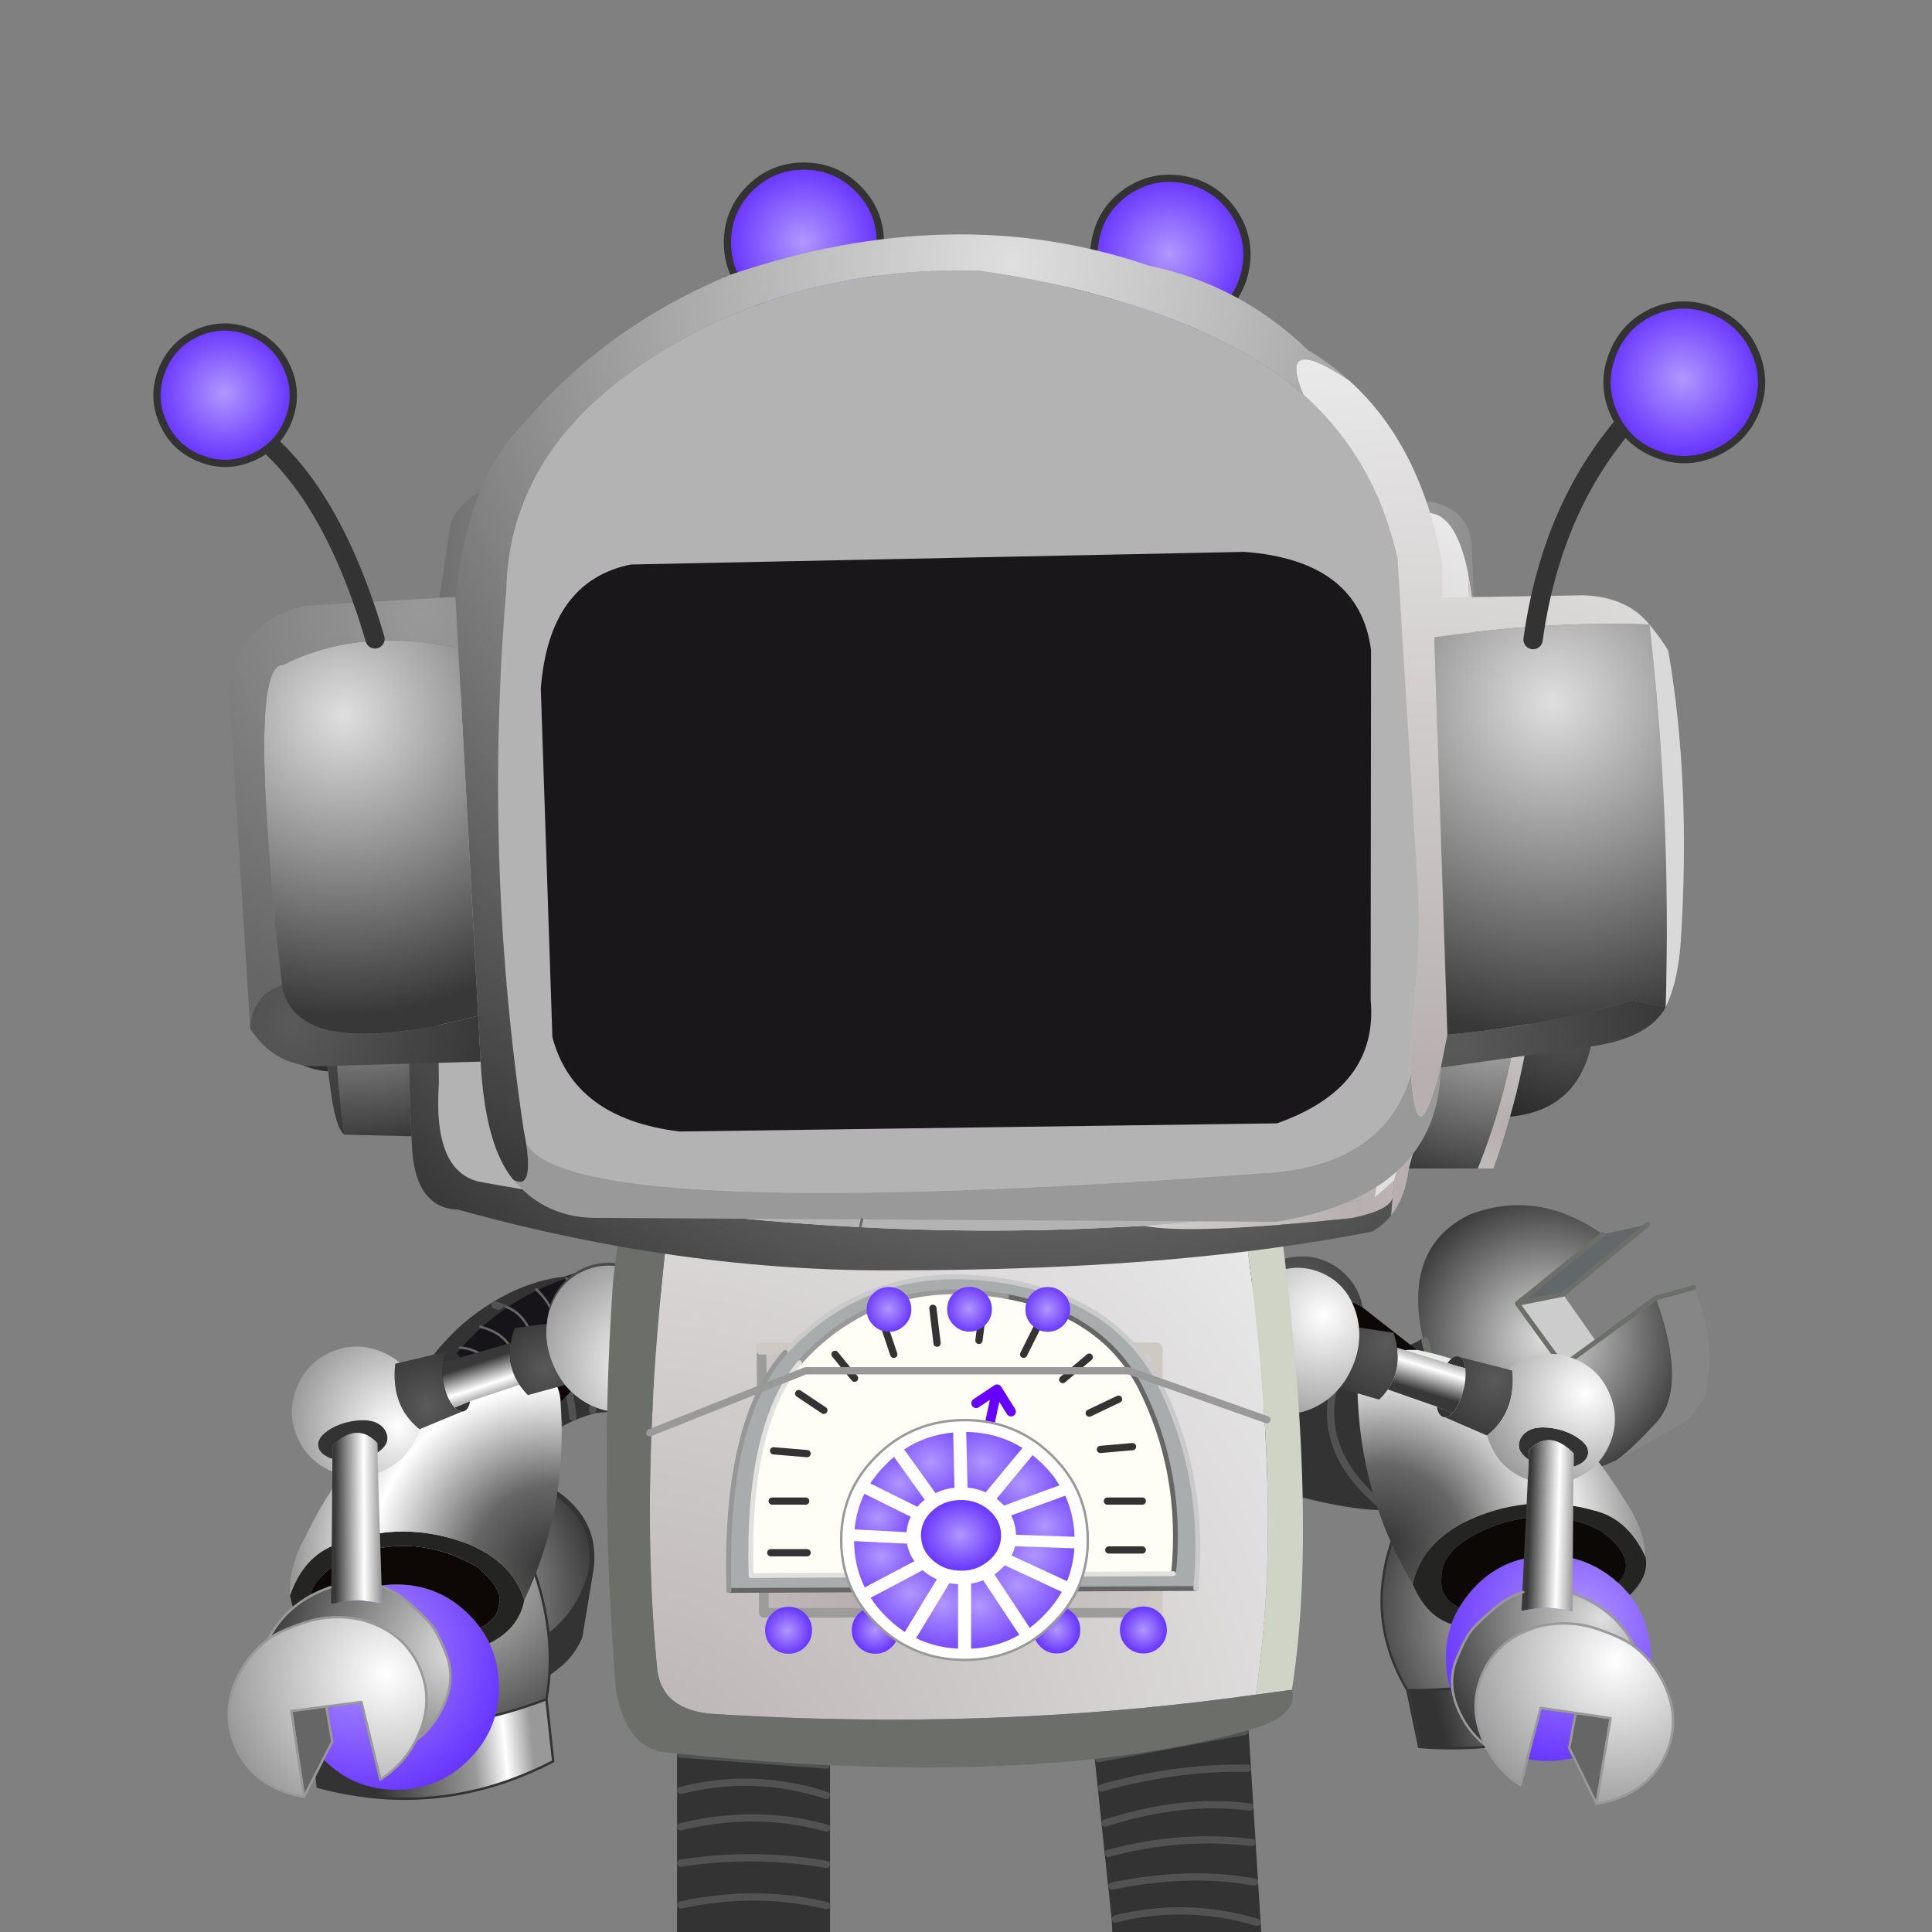 
<svg xmlns="http://www.w3.org/2000/svg" version="1.1" xmlns:xlink="http://www.w3.org/1999/xlink" preserveAspectRatio="none" x="0px" y="0px" width="800px" height="800px" viewBox="0 0 800 800">
<rect x="0" y="0" width="800" height="800" fill="#808080" stroke="none"/>
<defs>
<radialGradient id="Gradient_1" gradientUnits="userSpaceOnUse" cx="0" cy="0" r="61.6" fx="0" fy="0" gradientTransform="matrix( 1, 0, 0, 1, 639.8,554.35) " spreadMethod="pad">
<stop  offset="0%" stop-color="#DFDFDF"/>

<stop  offset="100%" stop-color="#383838"/>
</radialGradient>

<radialGradient id="Gradient_2" gradientUnits="userSpaceOnUse" cx="0" cy="0" r="0" fx="0" fy="0" gradientTransform="matrix( NaN, NaN, NaN, NaN, 0,0) " spreadMethod="pad">
<stop  offset="0%" stop-color="#B7AFAF"/>

<stop  offset="100%" stop-color="#D3CFCE"/>
</radialGradient>

<radialGradient id="Gradient_3" gradientUnits="userSpaceOnUse" cx="0" cy="0" r="74" fx="0" fy="0" gradientTransform="matrix( 1, 0, 0, 1, 174.9,660.05) " spreadMethod="pad">
<stop  offset="0%" stop-color="#DFDFDF"/>

<stop  offset="100%" stop-color="#383838"/>
</radialGradient>

<radialGradient id="Gradient_4" gradientUnits="userSpaceOnUse" cx="0" cy="0" r="71.05" fx="0" fy="0" gradientTransform="matrix( 1, 0, 0, 1, 658.15,446.1) " spreadMethod="pad">
<stop  offset="0%" stop-color="#DFDFDF"/>

<stop  offset="100%" stop-color="#383838"/>
</radialGradient>

<linearGradient id="Gradient_5" gradientUnits="userSpaceOnUse" x1="688.15" y1="428.762" x2="598.15" y2="360.738" spreadMethod="pad">
<stop  offset="0%" stop-color="#999999"/>

<stop  offset="9.412%" stop-color="#FFFFFF"/>

<stop  offset="20.392%" stop-color="#999999"/>

<stop  offset="54.51%" stop-color="#333333"/>
</linearGradient>

<linearGradient id="Gradient_6" gradientUnits="userSpaceOnUse" x1="204.888" y1="705.637" x2="92.912" y2="704.663" spreadMethod="pad">
<stop  offset="0%" stop-color="#999999"/>

<stop  offset="9.412%" stop-color="#FFFFFF"/>

<stop  offset="20.392%" stop-color="#999999"/>

<stop  offset="54.51%" stop-color="#333333"/>
</linearGradient>

<radialGradient id="Gradient_7" gradientUnits="userSpaceOnUse" cx="0" cy="0" r="82.75" fx="0" fy="0" gradientTransform="matrix( 1, 0, 0, 1, 178.95,630.1) " spreadMethod="pad">
<stop  offset="0%" stop-color="#DFDFDF"/>

<stop  offset="100%" stop-color="#383838"/>
</radialGradient>

<radialGradient id="Gradient_8" gradientUnits="userSpaceOnUse" cx="0" cy="0" r="62.013" fx="0" fy="0" gradientTransform="matrix( 1, 0, 0, 1, 594,658.95) " spreadMethod="pad">
<stop  offset="0.784%" stop-color="#B096FF"/>

<stop  offset="100%" stop-color="#6633FF"/>
</radialGradient>

<radialGradient id="Gradient_9" gradientUnits="userSpaceOnUse" cx="0" cy="0" r="109.362" fx="0" fy="0" gradientTransform="matrix( 1, 0, 0, 1, 516,620) " spreadMethod="pad">
<stop  offset="0.392%" stop-color="#333333"/>

<stop  offset="30.98%" stop-color="#666666"/>

<stop  offset="69.02%" stop-color="#FFFFFF"/>

<stop  offset="97.647%" stop-color="#999999"/>
</radialGradient>

<radialGradient id="Gradient_10" gradientUnits="userSpaceOnUse" cx="0" cy="0" r="36.112" fx="0" fy="0" gradientTransform="matrix( 1, 0, 0, 1, 491,511.95) " spreadMethod="pad">
<stop  offset="0%" stop-color="#5A5A5A"/>

<stop  offset="100%" stop-color="#383838"/>
</radialGradient>

<radialGradient id="Gradient_11" gradientUnits="userSpaceOnUse" cx="0" cy="0" r="63.1" fx="0" fy="0" gradientTransform="matrix( 1, 0, 0, 1, 204.1,659.1) " spreadMethod="pad">
<stop  offset="0.784%" stop-color="#B096FF"/>

<stop  offset="100%" stop-color="#6633FF"/>
</radialGradient>

<radialGradient id="Gradient_12" gradientUnits="userSpaceOnUse" cx="0" cy="0" r="109.6" fx="0" fy="0" gradientTransform="matrix( 1, 0, 0, 1, 284.1,623.15) " spreadMethod="pad">
<stop  offset="0.392%" stop-color="#333333"/>

<stop  offset="30.98%" stop-color="#666666"/>

<stop  offset="69.02%" stop-color="#FFFFFF"/>

<stop  offset="97.647%" stop-color="#999999"/>
</radialGradient>

<radialGradient id="Gradient_13" gradientUnits="userSpaceOnUse" cx="0" cy="0" r="36.1" fx="0" fy="0" gradientTransform="matrix( 1, 0, 0, 1, 303.1,513.1) " spreadMethod="pad">
<stop  offset="0%" stop-color="#5A5A5A"/>

<stop  offset="100%" stop-color="#383838"/>
</radialGradient>

<radialGradient id="Gradient_14" gradientUnits="userSpaceOnUse" cx="0" cy="0" r="24.525" fx="0" fy="0" gradientTransform="matrix( 1, 0, 0, 1, 543.5,402.5) " spreadMethod="pad">
<stop  offset="0%" stop-color="#5A5A5A"/>

<stop  offset="100%" stop-color="#383838"/>
</radialGradient>

<linearGradient id="Gradient_15" gradientUnits="userSpaceOnUse" x1="563.225" y1="413.412" x2="559.375" y2="379.488" spreadMethod="pad">
<stop  offset="0%" stop-color="#383838"/>

<stop  offset="26.667%" stop-color="#FFFFFF"/>

<stop  offset="41.961%" stop-color="#999999"/>

<stop  offset="100%" stop-color="#CCCCCC"/>
</linearGradient>

<linearGradient id="Gradient_16" gradientUnits="userSpaceOnUse" x1="619.4" y1="443.262" x2="656.8" y2="428.338" spreadMethod="pad">
<stop  offset="0%" stop-color="#383838"/>

<stop  offset="26.667%" stop-color="#FFFFFF"/>

<stop  offset="41.961%" stop-color="#999999"/>

<stop  offset="100%" stop-color="#CCCCCC"/>
</linearGradient>

<radialGradient id="Gradient_17" gradientUnits="userSpaceOnUse" cx="0" cy="0" r="22.975" fx="0" fy="0" gradientTransform="matrix( 1, 0, 0, 1, 586.05,398.95) " spreadMethod="pad">
<stop  offset="0%" stop-color="#5A5A5A"/>

<stop  offset="100%" stop-color="#383838"/>
</radialGradient>

<radialGradient id="Gradient_18" gradientUnits="userSpaceOnUse" cx="0" cy="0" r="40.775" fx="0" fy="0" gradientTransform="matrix( 1, 0, 0, 1, 619.05,389.95) " spreadMethod="pad">
<stop  offset="0%" stop-color="#FFFFFF"/>

<stop  offset="100%" stop-color="#999999"/>
</radialGradient>

<radialGradient id="Gradient_19" gradientUnits="userSpaceOnUse" cx="0" cy="0" r="43.175" fx="0" fy="0" gradientTransform="matrix( 1, 0, 0, 1, 518.05,401.95) " spreadMethod="pad">
<stop  offset="0%" stop-color="#FFFFFF"/>

<stop  offset="100%" stop-color="#999999"/>
</radialGradient>

<radialGradient id="Gradient_20" gradientUnits="userSpaceOnUse" cx="0" cy="0" r="59.725" fx="0" fy="0" gradientTransform="matrix( 1, 0, 0, 1, 669.05,476.95) " spreadMethod="pad">
<stop  offset="0%" stop-color="#FFFFFF"/>

<stop  offset="100%" stop-color="#999999"/>
</radialGradient>

<radialGradient id="Gradient_21" gradientUnits="userSpaceOnUse" cx="0" cy="0" r="64.475" fx="0" fy="0" gradientTransform="matrix( 1, 0, 0, 1, 658.05,464.95) " spreadMethod="pad">
<stop  offset="0%" stop-color="#DFDFDF"/>

<stop  offset="100%" stop-color="#383838"/>
</radialGradient>

<radialGradient id="Gradient_22" gradientUnits="userSpaceOnUse" cx="0" cy="0" r="40.637" fx="0" fy="0" gradientTransform="matrix( 1, 0, 0, 1, 237,426) " spreadMethod="pad">
<stop  offset="0%" stop-color="#FFFFFF"/>

<stop  offset="100%" stop-color="#999999"/>
</radialGradient>

<radialGradient id="Gradient_23" gradientUnits="userSpaceOnUse" cx="0" cy="0" r="21.837" fx="0" fy="0" gradientTransform="matrix( 1, 0, 0, 1, 250.5,428.55) " spreadMethod="pad">
<stop  offset="0%" stop-color="#5A5A5A"/>

<stop  offset="100%" stop-color="#383838"/>
</radialGradient>

<linearGradient id="Gradient_24" gradientUnits="userSpaceOnUse" x1="273.462" y1="436.438" x2="271.038" y2="403.462" spreadMethod="pad">
<stop  offset="0%" stop-color="#383838"/>

<stop  offset="26.667%" stop-color="#FFFFFF"/>

<stop  offset="41.961%" stop-color="#999999"/>

<stop  offset="100%" stop-color="#CCCCCC"/>
</linearGradient>

<radialGradient id="Gradient_25" gradientUnits="userSpaceOnUse" cx="0" cy="0" r="18.887" fx="0" fy="0" gradientTransform="matrix( 1, 0, 0, 1, 296.5,425.05) " spreadMethod="pad">
<stop  offset="0%" stop-color="#5A5A5A"/>

<stop  offset="100%" stop-color="#383838"/>
</radialGradient>

<radialGradient id="Gradient_26" gradientUnits="userSpaceOnUse" cx="0" cy="0" r="43.188" fx="0" fy="0" gradientTransform="matrix( 1, 0, 0, 1, 331.4,411.85) " spreadMethod="pad">
<stop  offset="0%" stop-color="#FFFFFF"/>

<stop  offset="100%" stop-color="#999999"/>
</radialGradient>

<linearGradient id="Gradient_27" gradientUnits="userSpaceOnUse" x1="202.388" y1="402.887" x2="239.912" y2="387.512" spreadMethod="pad">
<stop  offset="0%" stop-color="#383838"/>

<stop  offset="26.667%" stop-color="#FFFFFF"/>

<stop  offset="41.961%" stop-color="#999999"/>

<stop  offset="100%" stop-color="#CCCCCC"/>
</linearGradient>

<radialGradient id="Gradient_28" gradientUnits="userSpaceOnUse" cx="0" cy="0" r="70.538" fx="0" fy="0" gradientTransform="matrix( 1, 0, 0, 1, 225,340) " spreadMethod="pad">
<stop  offset="0%" stop-color="#DFDFDF"/>

<stop  offset="100%" stop-color="#383838"/>
</radialGradient>

<radialGradient id="Gradient_29" gradientUnits="userSpaceOnUse" cx="0" cy="0" r="62.288" fx="0" fy="0" gradientTransform="matrix( 1, 0, 0, 1, 198,342) " spreadMethod="pad">
<stop  offset="0%" stop-color="#FFFFFF"/>

<stop  offset="100%" stop-color="#999999"/>
</radialGradient>

<radialGradient id="Gradient_30" gradientUnits="userSpaceOnUse" cx="0" cy="0" r="366.9" fx="0" fy="0" gradientTransform="matrix( 1, 0, 0, 1, 254.05,755.15) " spreadMethod="pad">
<stop  offset="0%" stop-color="#B7AFAF"/>

<stop  offset="100%" stop-color="#EAEAEA"/>
</radialGradient>

<radialGradient id="Gradient_31" gradientUnits="userSpaceOnUse" cx="0" cy="0" r="159.4" fx="0" fy="0" gradientTransform="matrix( 1, 0, 0, 1, 358.9,663.05) " spreadMethod="pad">
<stop  offset="0%" stop-color="#B7AFAF"/>

<stop  offset="100%" stop-color="#D3CFCE"/>
</radialGradient>

<radialGradient id="Gradient_32" gradientUnits="userSpaceOnUse" cx="0" cy="0" r="8.5" fx="0" fy="0" gradientTransform="matrix( 1, 0, 0, 1, 390.5,651.95) " spreadMethod="pad">
<stop  offset="0.784%" stop-color="#B096FF"/>

<stop  offset="100%" stop-color="#6633FF"/>
</radialGradient>

<radialGradient id="Gradient_33" gradientUnits="userSpaceOnUse" cx="0" cy="0" r="8.85" fx="0" fy="0" gradientTransform="matrix( 1, 0, 0, 1, 359.05,652.1) " spreadMethod="pad">
<stop  offset="0.784%" stop-color="#B096FF"/>

<stop  offset="100%" stop-color="#6633FF"/>
</radialGradient>

<radialGradient id="Gradient_34" gradientUnits="userSpaceOnUse" cx="0" cy="0" r="8.5" fx="0" fy="0" gradientTransform="matrix( 1, 0, 0, 1, 486.55,651.85) " spreadMethod="pad">
<stop  offset="0.784%" stop-color="#B096FF"/>

<stop  offset="100%" stop-color="#6633FF"/>
</radialGradient>

<radialGradient id="Gradient_35" gradientUnits="userSpaceOnUse" cx="0" cy="0" r="8.5" fx="0" fy="0" gradientTransform="matrix( 1, 0, 0, 1, 455.55,651.85) " spreadMethod="pad">
<stop  offset="0.784%" stop-color="#B096FF"/>

<stop  offset="100%" stop-color="#6633FF"/>
</radialGradient>

<radialGradient id="Gradient_36" gradientUnits="userSpaceOnUse" cx="0" cy="0" r="8.5" fx="0" fy="0" gradientTransform="matrix( 1, 0, 0, 1, 422.55,651.85) " spreadMethod="pad">
<stop  offset="0.784%" stop-color="#B096FF"/>

<stop  offset="100%" stop-color="#6633FF"/>
</radialGradient>

<radialGradient id="Gradient_37" gradientUnits="userSpaceOnUse" cx="0" cy="0" r="8.463" fx="0" fy="0" gradientTransform="matrix( 1, 0, 0, 1, 128.1,457.75) " spreadMethod="pad">
<stop  offset="0.784%" stop-color="#B096FF"/>

<stop  offset="100%" stop-color="#6633FF"/>
</radialGradient>

<radialGradient id="Gradient_38" gradientUnits="userSpaceOnUse" cx="0" cy="0" r="20.312" fx="0" fy="0" gradientTransform="matrix( 1, 0, 0, 1, 385.7,477.2) " spreadMethod="pad">
<stop  offset="0.784%" stop-color="#B096FF"/>

<stop  offset="100%" stop-color="#6633FF"/>
</radialGradient>

<radialGradient id="Gradient_39" gradientUnits="userSpaceOnUse" cx="0" cy="0" r="14.613" fx="0" fy="0" gradientTransform="matrix( 1, 0, 0, 1, 365.95,447.15) " spreadMethod="pad">
<stop  offset="0.784%" stop-color="#B096FF"/>

<stop  offset="100%" stop-color="#6633FF"/>
</radialGradient>

<radialGradient id="Gradient_40" gradientUnits="userSpaceOnUse" cx="0" cy="0" r="17.712" fx="0" fy="0" gradientTransform="matrix( 1, 0, 0, 1, 375.7,473.45) " spreadMethod="pad">
<stop  offset="0.784%" stop-color="#B096FF"/>

<stop  offset="100%" stop-color="#6633FF"/>
</radialGradient>

<radialGradient id="Gradient_41" gradientUnits="userSpaceOnUse" cx="0" cy="0" r="19.762" fx="0" fy="0" gradientTransform="matrix( 1, 0, 0, 1, 396.95,477.9) " spreadMethod="pad">
<stop  offset="0.784%" stop-color="#B096FF"/>

<stop  offset="100%" stop-color="#6633FF"/>
</radialGradient>

<radialGradient id="Gradient_42" gradientUnits="userSpaceOnUse" cx="0" cy="0" r="16.113" fx="0" fy="0" gradientTransform="matrix( 1, 0, 0, 1, 366.95,460.65) " spreadMethod="pad">
<stop  offset="0.784%" stop-color="#B096FF"/>

<stop  offset="100%" stop-color="#6633FF"/>
</radialGradient>

<radialGradient id="Gradient_43" gradientUnits="userSpaceOnUse" cx="0" cy="0" r="17.363" fx="0" fy="0" gradientTransform="matrix( 1, 0, 0, 1, 397.95,427.9) " spreadMethod="pad">
<stop  offset="0.784%" stop-color="#B096FF"/>

<stop  offset="100%" stop-color="#6633FF"/>
</radialGradient>

<radialGradient id="Gradient_44" gradientUnits="userSpaceOnUse" cx="0" cy="0" r="17.462" fx="0" fy="0" gradientTransform="matrix( 1, 0, 0, 1, 382.2,427.9) " spreadMethod="pad">
<stop  offset="0.784%" stop-color="#B096FF"/>

<stop  offset="100%" stop-color="#6633FF"/>
</radialGradient>

<radialGradient id="Gradient_45" gradientUnits="userSpaceOnUse" cx="0" cy="0" r="12.712" fx="0" fy="0" gradientTransform="matrix( 1, 0, 0, 1, 391.15,453.2) " spreadMethod="pad">
<stop  offset="0.784%" stop-color="#B096FF"/>

<stop  offset="100%" stop-color="#6633FF"/>
</radialGradient>

<radialGradient id="Gradient_46" gradientUnits="userSpaceOnUse" cx="0" cy="0" r="14.913" fx="0" fy="0" gradientTransform="matrix( 1, 0, 0, 1, 372.45,435.4) " spreadMethod="pad">
<stop  offset="0.784%" stop-color="#B096FF"/>

<stop  offset="100%" stop-color="#6633FF"/>
</radialGradient>

<radialGradient id="Gradient_47" gradientUnits="userSpaceOnUse" cx="0" cy="0" r="19.712" fx="0" fy="0" gradientTransform="matrix( 1, 0, 0, 1, 408.7,470.65) " spreadMethod="pad">
<stop  offset="0.784%" stop-color="#B096FF"/>

<stop  offset="100%" stop-color="#6633FF"/>
</radialGradient>

<radialGradient id="Gradient_48" gradientUnits="userSpaceOnUse" cx="0" cy="0" r="16.262" fx="0" fy="0" gradientTransform="matrix( 1, 0, 0, 1, 416.95,449.9) " spreadMethod="pad">
<stop  offset="0.784%" stop-color="#B096FF"/>

<stop  offset="100%" stop-color="#6633FF"/>
</radialGradient>

<radialGradient id="Gradient_49" gradientUnits="userSpaceOnUse" cx="0" cy="0" r="17.812" fx="0" fy="0" gradientTransform="matrix( 1, 0, 0, 1, 413.7,460.15) " spreadMethod="pad">
<stop  offset="0.784%" stop-color="#B096FF"/>

<stop  offset="100%" stop-color="#6633FF"/>
</radialGradient>

<radialGradient id="Gradient_50" gradientUnits="userSpaceOnUse" cx="0" cy="0" r="16.712" fx="0" fy="0" gradientTransform="matrix( 1, 0, 0, 1, 409.7,435.65) " spreadMethod="pad">
<stop  offset="0.784%" stop-color="#B096FF"/>

<stop  offset="100%" stop-color="#6633FF"/>
</radialGradient>

<radialGradient id="Gradient_51" gradientUnits="userSpaceOnUse" cx="0" cy="0" r="19.488" fx="0" fy="0" gradientTransform="matrix( 1, 0, 0, 1, 344.45,106.4) " spreadMethod="pad">
<stop  offset="0.784%" stop-color="#B096FF"/>

<stop  offset="100%" stop-color="#6633FF"/>
</radialGradient>

<radialGradient id="Gradient_52" gradientUnits="userSpaceOnUse" cx="0" cy="0" r="19.825" fx="0" fy="0" gradientTransform="matrix( 1, 0, 0, 1, 472,113.15) " spreadMethod="pad">
<stop  offset="0.784%" stop-color="#B096FF"/>

<stop  offset="100%" stop-color="#6633FF"/>
</radialGradient>

<radialGradient id="Gradient_53" gradientUnits="userSpaceOnUse" cx="0" cy="0" r="193.7" fx="0" fy="0" gradientTransform="matrix( 1, 0, 0, 1, 416.1,225.35) " spreadMethod="pad">
<stop  offset="0%" stop-color="#B7AFAF"/>

<stop  offset="100%" stop-color="#D3CFCE"/>
</radialGradient>

<radialGradient id="Gradient_54" gradientUnits="userSpaceOnUse" cx="0" cy="0" r="47.35" fx="0" fy="0" gradientTransform="matrix( 1, 0, 0, 1, 647.55,420.65) " spreadMethod="pad">
<stop  offset="0%" stop-color="#5A5A5A"/>

<stop  offset="100%" stop-color="#292929"/>
</radialGradient>

<radialGradient id="Gradient_55" gradientUnits="userSpaceOnUse" cx="0" cy="0" r="91.25" fx="0" fy="0" gradientTransform="matrix( 1, 0, 0, 1, 563.2,499.4) " spreadMethod="pad">
<stop  offset="0%" stop-color="#B7AFAF"/>

<stop  offset="100%" stop-color="#D3CFCE"/>
</radialGradient>

<radialGradient id="Gradient_56" gradientUnits="userSpaceOnUse" cx="0" cy="0" r="47.25" fx="0" fy="0" gradientTransform="matrix( 1, 0, 0, 1, 120.45,400.55) " spreadMethod="pad">
<stop  offset="0%" stop-color="#5A5A5A"/>

<stop  offset="100%" stop-color="#292929"/>
</radialGradient>

<radialGradient id="Gradient_57" gradientUnits="userSpaceOnUse" cx="0" cy="0" r="94.05" fx="0" fy="0" gradientTransform="matrix( 1, 0, 0, 1, 146.55,379.5) " spreadMethod="pad">
<stop  offset="0%" stop-color="#DFDFDF"/>

<stop  offset="100%" stop-color="#383838"/>
</radialGradient>

<radialGradient id="Gradient_58" gradientUnits="userSpaceOnUse" cx="0" cy="0" r="87.75" fx="0" fy="0" gradientTransform="matrix( 1, 0, 0, 1, 135.55,382.5) " spreadMethod="pad">
<stop  offset="0%" stop-color="#5A5A5A"/>

<stop  offset="100%" stop-color="#383838"/>
</radialGradient>

<radialGradient id="Gradient_59" gradientUnits="userSpaceOnUse" cx="0" cy="0" r="109.65" fx="0" fy="0" gradientTransform="matrix( 1, 0, 0, 1, 622.4,465.8) " spreadMethod="pad">
<stop  offset="0%" stop-color="#B7AFAF"/>

<stop  offset="100%" stop-color="#EAEAEA"/>
</radialGradient>

<radialGradient id="Gradient_60" gradientUnits="userSpaceOnUse" cx="0" cy="0" r="91.6" fx="0" fy="0" gradientTransform="matrix( 1, 0, 0, 1, 621.45,400.55) " spreadMethod="pad">
<stop  offset="0%" stop-color="#DFDFDF"/>

<stop  offset="100%" stop-color="#383838"/>
</radialGradient>

<radialGradient id="Gradient_61" gradientUnits="userSpaceOnUse" cx="0" cy="0" r="254.85" fx="0" fy="0" gradientTransform="matrix( 1, 0, 0, 1, 577.75,490.4) " spreadMethod="pad">
<stop  offset="0%" stop-color="#B7AFAF"/>

<stop  offset="100%" stop-color="#D3CFCE"/>
</radialGradient>

<radialGradient id="Gradient_62" gradientUnits="userSpaceOnUse" cx="0" cy="0" r="375" fx="0" fy="0" gradientTransform="matrix( 1, 0, 0, 1, 429.7,218.8) " spreadMethod="pad">
<stop  offset="0%" stop-color="#DFDFDF"/>

<stop  offset="100%" stop-color="#383838"/>
</radialGradient>

<radialGradient id="Gradient_63" gradientUnits="userSpaceOnUse" cx="0" cy="0" r="164.6" fx="0" fy="0" gradientTransform="matrix( 1, 0, 0, 1, 531.05,364.4) " spreadMethod="pad">
<stop  offset="0%" stop-color="#B7AFAF"/>

<stop  offset="100%" stop-color="#EAEAEA"/>
</radialGradient>

<radialGradient id="Gradient_64" gradientUnits="userSpaceOnUse" cx="0" cy="0" r="432.586" fx="0" fy="0" gradientTransform="matrix( 0.981, 0.195, -0.195, 0.981, 420.85,118.75) " spreadMethod="pad">
<stop  offset="0%" stop-color="#DFDFDF"/>

<stop  offset="100%" stop-color="#383838"/>
</radialGradient>

<radialGradient id="Gradient_65" gradientUnits="userSpaceOnUse" cx="0" cy="0" r="305.03" fx="0" fy="0" gradientTransform="matrix( 0.981, 0.195, -0.195, 0.981, 593.55,458.1) " spreadMethod="pad">
<stop  offset="0%" stop-color="#B7AFAF"/>

<stop  offset="100%" stop-color="#EAEAEA"/>
</radialGradient>

<radialGradient id="Gradient_66" gradientUnits="userSpaceOnUse" cx="0" cy="0" r="79.192" fx="0" fy="0" gradientTransform="matrix( 0.981, 0.195, -0.195, 0.981, 123.3,433.4) " spreadMethod="pad">
<stop  offset="0%" stop-color="#5A5A5A"/>

<stop  offset="100%" stop-color="#383838"/>
</radialGradient>

<radialGradient id="Gradient_67" gradientUnits="userSpaceOnUse" cx="0" cy="0" r="124.725" fx="0" fy="0" gradientTransform="matrix( 0.981, 0.195, -0.195, 0.981, 144.2,306.1) " spreadMethod="pad">
<stop  offset="0%" stop-color="#DFDFDF"/>

<stop  offset="100%" stop-color="#383838"/>
</radialGradient>

<radialGradient id="Gradient_68" gradientUnits="userSpaceOnUse" cx="0" cy="0" r="185.35" fx="0" fy="0" gradientTransform="matrix( 0.981, 0.195, -0.195, 0.981, 175.95,264.25) " spreadMethod="pad">
<stop  offset="0%" stop-color="#999999"/>

<stop  offset="88.627%" stop-color="#666666"/>
</radialGradient>

<radialGradient id="Gradient_69" gradientUnits="userSpaceOnUse" cx="0" cy="0" r="88.863" fx="0" fy="0" gradientTransform="matrix( 0.981, 0.195, -0.195, 0.981, 604.95,441.5) " spreadMethod="pad">
<stop  offset="0%" stop-color="#5A5A5A"/>

<stop  offset="100%" stop-color="#383838"/>
</radialGradient>

<radialGradient id="Gradient_70" gradientUnits="userSpaceOnUse" cx="0" cy="0" r="138.605" fx="0" fy="0" gradientTransform="matrix( 0.981, 0.195, -0.195, 0.981, 644.65,300.4) " spreadMethod="pad">
<stop  offset="0%" stop-color="#DFDFDF"/>

<stop  offset="100%" stop-color="#383838"/>
</radialGradient>

<radialGradient id="Gradient_71" gradientUnits="userSpaceOnUse" cx="0" cy="0" r="32.375" fx="0" fy="0" gradientTransform="matrix( 1, 0, 0, 1, 122.35,210.65) " spreadMethod="pad">
<stop  offset="0.784%" stop-color="#B096FF"/>

<stop  offset="100%" stop-color="#6633FF"/>
</radialGradient>

<radialGradient id="Gradient_72" gradientUnits="userSpaceOnUse" cx="0" cy="0" r="19.712" fx="0" fy="0" gradientTransform="matrix( 1, 0, 0, 1, 471.55,112.8) " spreadMethod="pad">
<stop  offset="0.784%" stop-color="#B096FF"/>

<stop  offset="100%" stop-color="#6633FF"/>
</radialGradient>
</defs>

<g id="r_arm1">
<g>
<g>
<g>
<path fill="#333334" stroke="none" d="
M 570.15 560.1
Q 564.95 559.5 559.5 557.2 537.35 595.2 572.7 623.8 585.05 623.75 596.25 620.5 566.5 597.35 570.15 560.1
M 589.5 555.7
Q 584.65 558.7 579.45 559.75 586.5 592.25 612.3 613.8 619.85 609.75 626.9 604.05 597.2 586.8 589.5 555.7
M 579.45 559.75
Q 574.85 560.65 570.15 560.1 566.5 597.35 596.25 620.5 604.6 618.05 612.3 613.8 586.5 592.25 579.45 559.75
M 517.85 559.05
Q 513.173 572.388 513.55 586.75 513.978 601.115 517.75 614.9 530.64 616.671 537.25 617.9 542.187 618.799 543.6 619.4 544.115 619.603 544.6 619.8 562.521 623.928 572.7 623.8 537.35 595.2 559.5 557.2 556.2 555.8 552.95 553.75 548.85 551.5 544.7 548.15 542 546 519.35 537.1 522.53 545.71 517.85 559.05 Z"/>

<path fill="#CCCCCC" stroke="none" d="
M 647.2 535.95
L 628.3 539.75 647.1 565.6 660.95 555.5 647.2 535.95 Z"/>

<path fill="url(#Gradient_1)" stroke="none" d="
M 685.75 589.2
Q 699.1 574.75 685.7 537.5
L 660.95 555.5 647.1 565.6 628.3 539.75 663.65 511.15
Q 637.05 492.25 608.7 502.85 580.25 516.6 589.5 555.7 597.2 586.8 626.9 604.05 648.3 614.6 667.75 605.3 668.45 604.95 669.3 604.6 674.2 601.6 685.75 589.2 Z"/>

<path fill="#868686" stroke="none" d="
M 696.8 589.25
Q 701.35 586.95 706.1 577.4 711.1 554.4 701.3 533.15
L 685.7 537.5
Q 699.1 574.75 685.75 589.2 674.2 601.6 669.3 604.6 677.15 600.6 696.8 589.25 Z"/>

<path fill="#626869" stroke="none" d="
M 682.2 507
L 663.65 511.15 628.3 539.75 647.2 535.95 682.2 507 Z"/>

<path fill="url(#Gradient_2)" stroke="none" d="
M 663.65 511.15
L 682.2 507
Q 671.5 493.5 652.2 489 644.95 487.2 636.3 489
L 608.7 502.85
Q 637.05 492.25 663.65 511.15 Z"/>
</g>
</g>

<g>
<path stroke="#6C6F69" stroke-width="2" stroke-linejoin="round" stroke-linecap="round" fill="none" d="
M 663.65 511.15
L 628.3 539.75 647.2 535.95 682.2 507
M 685.7 537.5
L 660.95 555.5 647.1 565.6 628.3 539.75
M 701.3 533.15
L 685.7 537.5"/>
</g>

<g>
<path stroke="#6C6F69" stroke-width="3" stroke-linejoin="round" stroke-linecap="round" fill="none" d="
M 538.35 618.3
Q 538.283 618.142 537.25 617.9 530.64 616.671 517.75 614.9 513.978 601.115 513.575 586.75 513.173 572.388 517.85 559.05 522.53 545.71 519.35 537.1"/>
</g>

<g>
<path stroke="#333334" stroke-width="3" stroke-linejoin="round" stroke-linecap="round" fill="none" d="
M 626.9 604.05
Q 619.85 609.75 612.3 613.8 604.6 618.05 596.25 620.5 585.05 623.75 572.7 623.8 562.521 623.928 544.625 619.825 541.596 619.117 538.35 618.3
M 519.35 537.1
Q 542 546 544.7 548.15 548.85 551.5 552.95 553.75 556.2 555.8 559.5 557.2 564.95 559.5 570.15 560.1 574.85 560.65 579.45 559.75 584.65 558.7 589.5 555.7"/>
</g>

<g>
<path stroke="#525252" stroke-width="3" stroke-linejoin="round" stroke-linecap="round" fill="none" d="
M 572.7 623.8
Q 537.35 595.2 559.5 557.2
M 612.3 613.8
Q 586.5 592.25 579.45 559.75
M 596.25 620.5
Q 566.5 597.35 570.15 560.1"/>
</g>
</g>

<g transform="matrix( -0.682, -0.938, 0.938, -0.682, 164.45,1176.35) ">
<g transform="matrix( -0.507, 0.698, -0.698, -0.507, 904.05,482) ">
<path stroke="#6C6F69" stroke-width="3" stroke-linejoin="round" stroke-linecap="round" fill="none" d="
M 626.85 604.026
Q 597.202 586.81 589.512 555.634"/>
</g>
</g>
</g>

<g id="l_arm1">
<g>
<g>
<g>
<path fill="#535D5E" stroke="none" d="
M 210.85 685.7
L 208.85 646.5 201.85 661.6 204.35 700.75 210.85 685.7 Z"/>

<path fill="#333334" stroke="none" d="
M 232.1 688.9
Q 237.046 684.756 240.15 677.85
L 244.5 651.55
Q 237.49 676.655 210.85 685.7
L 204.35 700.75
Q 219.195 700.116 232.1 688.9
M 217.4 611.4
Q 217.751 606.444 219.65 602.25 193.4 590.762 165.2 597.75 164.227 605.111 164.7 612.9 191.742 600.969 217.4 611.4
M 219.65 602.25
Q 221.303 598.624 224.1 595.55 199.976 574.162 168.8 583.2 166.242 590.25 165.2 597.75 193.4 590.762 219.65 602.25
M 245.4 583.9
Q 248.293 583.098 264.5 582.45
L 265.9 530.65
Q 243.304 528.854 233.15 530.15 249.5 549.149 245.4 583.9
M 192.8 549.15
Q 184.298 556.752 178.35 565.1 216.247 554.911 231.6 589.6 234.184 588.087 237.2 586.75 233.095 548.247 204.95 540.35 198.796 544.111 192.8 549.15
M 178.35 565.1
Q 172.205 573.75 168.8 583.2 199.976 574.162 224.1 595.55 227.179 592.265 231.6 589.6 216.247 554.911 178.35 565.1
M 233.15 530.15
Q 218.637 532.087 204.95 540.35 233.095 548.247 237.2 586.75 240.967 585.174 245.4 583.9 249.5 549.149 233.15 530.15 Z"/>

<path fill="#777778" stroke="none" d="
M 181.25 661.3
L 201.85 661.6 208.85 646.5 181.25 646.5 181.25 661.3 Z"/>

<path fill="#576068" stroke="none" d="
M 139.55 669.2
Q 138.87 673.485 143.1 681.65 156.599 696.801 176.45 700.75
L 181.25 687.7
Q 148.497 678.166 145.2 661.45 142.376 647.188 142.8 642.2 141.602 649.712 139.55 669.2 Z"/>

<path fill="url(#Gradient_3)" stroke="none" d="
M 143.05 640.8
Q 142.935 641.443 142.8 642.2 142.376 647.188 145.2 661.45 148.497 678.166 181.25 687.7
L 181.25 661.3 181.25 646.5 208.85 646.5 210.85 685.7
Q 237.49 676.655 244.5 651.55 249.347 624.732 217.4 611.4 191.742 600.969 164.7 612.9 146.439 622.485 143.05 640.8 Z"/>
</g>
</g>

<g>
<path stroke="#333334" stroke-width="3" stroke-linejoin="round" stroke-linecap="round" fill="none" d="
M 164.7 612.9
Q 164.227 605.111 165.225 597.75 166.242 590.25 168.8 583.2 172.205 573.75 178.35 565.1 184.298 556.752 192.8 549.15 198.796 544.111 204.975 540.375 218.637 532.087 233.15 530.175 243.304 528.854 265.9 530.65
M 264.5 582.45
Q 248.293 583.098 245.4 583.925 240.967 585.174 237.225 586.775 234.184 588.087 231.6 589.625 227.179 592.265 224.125 595.575 221.303 598.624 219.65 602.25 217.751 606.444 217.4 611.4"/>
</g>

<g>
<path stroke="#525252" stroke-width="3" stroke-linejoin="round" stroke-linecap="round" fill="none" d="
M 204.975 540.375
Q 233.095 548.247 237.225 586.775
M 178.35 565.1
Q 216.247 554.911 231.6 589.625
M 245.4 583.925
Q 249.5 549.149 233.15 530.175
M 165.225 597.75
Q 193.4 590.762 219.65 602.25
M 168.8 583.2
Q 199.976 574.162 224.125 595.575"/>
</g>

<g>
<path stroke="#6C6F69" stroke-width="3" stroke-linejoin="round" stroke-linecap="round" fill="none" d="
M 265.9 530.65
L 264.5 582.45"/>
</g>

<g>
<path stroke="#6C6F69" stroke-width="2" stroke-linejoin="round" stroke-linecap="round" fill="none" d="
M 204.35 700.75
L 201.85 661.6 181.25 661.3 181.25 687.7 176.45 700.75
M 142.8 642.2
Q 142.935 641.443 143.05 640.8 146.439 622.485 164.7 612.9
M 142.8 642.2
Q 142.376 647.188 145.2 661.475 148.497 678.166 181.25 687.7
M 181.25 661.3
L 181.25 646.5 208.85 646.5 210.85 685.7
M 201.85 661.6
L 208.85 646.5"/>
</g>

<g>
<path stroke="#333334" stroke-width="2" stroke-linejoin="round" stroke-linecap="round" fill="none" d="
M 217.4 611.4
Q 249.347 624.732 244.5 651.55
L 240.15 677.85
Q 237.046 684.756 232.1 688.9 219.195 700.116 204.35 700.75
M 244.5 651.55
Q 237.49 676.655 210.85 685.7
L 204.35 700.75"/>
</g>
</g>

<g>
<g>
<path stroke="#6C6F69" stroke-width="3" stroke-linejoin="round" stroke-linecap="round" fill="none" d="
M 164.7 612.9
Q 191.742 600.969 217.4 611.4"/>
</g>
</g>
</g>

<g id="r_arm2">
<g transform="matrix( 0.984, 0.438, 0.438, -0.984, -204.35,818.55) ">
<g>
<g>
<path fill="#161419" stroke="none" d="
M 579.6 508.35
Q 576.357 504.123 575.9 497.05 572.279 498.864 568.35 500.4 569.21 510.741 573.8 515.45 576.769 514.405 579.6 513.2 581.403 512.493 583.15 511.7 581.084 510.334 579.6 508.35
M 589.6 508.5
Q 592.301 507.047 594.85 505.45 591.751 504.457 589.6 502.5 585.588 498.895 584.85 491.95 582.325 493.636 579.6 495.15 577.789 496.143 575.9 497.05 576.357 504.123 579.6 508.35 581.084 510.334 583.15 511.7 586.477 510.196 589.6 508.5
M 494.05 510.5
L 500.25 527.65
Q 524.471 524.044 527.15 523.9 523.129 516.487 526.9 509.05 522.8 509.348 494.05 510.5
M 546.4 522
Q 550.913 521.365 555.2 520.5 551.437 513.994 551.65 505.5 547.541 506.442 543.2 507.15 541.888 514.6 546.4 522
M 535 508.3
Q 534.303 508.404 533.6 508.45 530.311 508.828 526.9 509.05 523.129 516.487 527.15 523.9 530.424 523.733 533.6 523.45 535.035 523.359 536.45 523.2 532.768 515.775 535 508.3
M 543.2 507.15
Q 539.201 507.838 535 508.3 532.768 515.775 536.45 523.2 541.555 522.741 546.4 522 541.888 514.6 543.2 507.15
M 565.1 518.15
Q 558.319 512.478 561.15 502.9 556.579 504.372 551.65 505.5 551.437 513.994 555.2 520.5 560.308 519.484 565.1 518.15
M 561.15 502.9
Q 558.319 512.478 565.1 518.15 569.584 516.931 573.8 515.45 569.21 510.741 568.35 500.4 564.889 501.77 561.15 502.9
M 593.1 485.8
Q 591.399 487.279 589.6 488.65 587.316 490.381 584.85 491.95 585.588 498.895 589.6 502.5 591.751 504.457 594.85 505.45 600.136 502.128 604.75 498.2 595.08 496.847 593.1 485.8
M 597.15 482.1
Q 595.193 484.036 593.1 485.8 595.08 496.847 604.75 498.2 608.299 495.257 611.45 491.95 600.423 487.939 597.15 482.1 Z"/>

<path fill="url(#Gradient_4)" stroke="none" d="
M 623.15 398.1
Q 584.607 425.365 597.15 482.1 600.423 487.939 611.45 491.95 623.398 496.233 632.15 496.1 673.402 491.109 695.2 451.1 665.139 416.647 623.15 398.1 Z"/>

<path fill="url(#Gradient_5)" stroke="none" d="
M 695.2 451.1
L 711.2 434.05
Q 676.912 394.101 636.15 380.05
L 623.15 398.1
Q 665.139 416.647 695.2 451.1 Z"/>
</g>
</g>

<g transform="matrix( 0.848, 0.377, 0.377, -0.848, -135.65,771.25) ">
<path stroke="#333333" stroke-width="1" stroke-linejoin="round" stroke-linecap="round" fill="none" d="
M 583.371 699.705
L 588.259 723.165
Q 634.534 727.192 685.782 702.893
L 677.503 679.103
Q 673.575 630.176 635.16 607.192 626.604 603.227 612.968 602.209 611.315 597.573 609.147 593.109 606.291 587.235 602.544 581.65 600.735 578.961 598.712 576.348 596.381 573.311 593.766 570.373 592.394 568.827 590.94 567.317 588.67 564.915 586.206 562.586 582.705 559.282 578.837 556.093 574.694 552.705 570.111 549.468 566.271 546.739 562.118 544.112 557.663 541.284 552.851 538.572 551.517 537.82 550.155 537.077 547.142 535.433 543.993 533.834 541.419 532.518 519.16 518.359
L 505.545 532.522
Q 533.337 546.251 537.253 548.315 540.501 550.053 543.584 551.841 544.245 552.219 544.896 552.602 548.818 554.921 552.463 557.326 556.414 559.949 560.046 562.676 564.403 565.946 568.293 569.383 571.443 572.147 574.274 575.022 577.444 578.245 580.223 581.591 581.674 583.336 583.022 585.107 585.041 587.791 586.823 590.543 588.527 593.181 590.017 595.885 591.187 598.023 592.224 600.199 593.501 602.877 594.578 605.639 557.379 655.986 583.371 699.705 Z
M 583.371 699.705
Q 632.824 699.844 677.503 679.103
M 612.968 602.209
Q 600.357 601.326 594.578 605.639"/>
</g>

<g transform="matrix( 0.848, 0.377, 0.377, -0.848, -135.65,771.25) ">
<path stroke="#666666" stroke-width="1" stroke-linejoin="round" stroke-linecap="round" fill="none" d="
M 568.293 569.383
Q 569.666 558.73 578.837 556.093
M 560.046 562.676
Q 563.558 554.223 570.111 549.468
M 552.463 557.326
Q 554.425 549.443 562.118 544.112
M 544.896 552.602
Q 545.963 544.292 552.851 538.572
M 537.253 548.315
Q 536.789 539.368 543.993 533.834
M 586.823 590.543
Q 590.556 584.044 596.095 582.229 599.059 581.27 602.544 581.65
M 580.223 581.591
Q 583.761 574.855 588.815 572.09 591.134 570.813 593.766 570.373
M 574.274 575.022
Q 579.625 565.21 586.206 562.586
M 592.224 600.199
Q 599.001 590.218 609.147 593.109"/>
</g>
</g>
</g>

<g id="l_arm2">
<g transform="matrix( 1.071, -0.116, 0.116, 1.071, -80.85,-9.9) ">
<g>
<g>
<path fill="url(#Gradient_6)" stroke="none" d="
M 120.95 689.1
L 120.95 713.1
Q 166.45 730.8 211.95 713.1
L 211.95 689.1
Q 168.35 700.65 120.95 689.1 Z"/>

<path fill="url(#Gradient_7)" stroke="none" d="
M 160 605.25
Q 144.75 607.4 136.3 621.15 114.55 656.6 120.95 689.1 168.35 700.65 211.95 689.1 218.95 664.85 211.95 637.1 201.5 614.35 180.55 607.4 176 605.85 170.95 605.1 165.1 604.55 160 605.25 Z"/>

<path fill="#161419" stroke="none" d="
M 256.55 526.2
Q 251.4 526.45 246.5 527.05 252.45 535.8 246.95 544.55 251.85 543.35 257.1 542.5 261.45 535.25 256.55 526.2
M 262.2 541.75
Q 263.3 533.9 264.7 526.1 260.55 526 256.55 526.2 261.45 535.25 257.1 542.5 259.6 542.1 262.2 541.75
M 214 557.9
Q 217.75 555.5 221.9 553.4 221 541.8 212.8 537.5 207.25 540.4 202.15 544.1 212.95 548.05 214 557.9
M 207 563
Q 210.3 560.3 214 557.9 212.95 548.05 202.15 544.1 197.65 547.35 193.5 551.2 202.8 552.8 207 563
M 193.6 577.15
Q 196.3 573.4 199.45 570.05 197.1 562.95 186.95 557.85 183.35 561.8 180.05 566.35 187.7 566.4 193.6 577.15
M 189.35 583.85
Q 191.3 580.35 193.6 577.15 187.7 566.4 180.05 566.35 177.35 570 174.85 574 183.75 574.75 189.35 583.85
M 169.4 583.55
Q 167.3 587.55 165.4 591.85 162.5 598.2 160 605.25 165.1 604.55 170.95 605.1 176 605.85 180.55 607.4 181.25 604.3 182.05 601.4 182.1 601.3 182.1 601.25 173.5 592.1 164.9 594.35 173.5 592.1 182.1 601.25 182.45 600.1 182.8 598.95 183.9 595.55 185.25 592.35 180.2 584.7 169.4 583.55
M 174.85 574
Q 172 578.55 169.4 583.55 180.2 584.7 185.25 592.35 187.05 587.9 189.35 583.85 183.75 574.75 174.85 574
M 193.5 551.2
Q 190.1 554.3 186.95 557.85 197.1 562.95 199.45 570.05 202.9 566.25 207 563 202.8 552.8 193.5 551.2
M 225.05 532.1
Q 218.65 534.35 212.8 537.5 221 541.8 221.9 553.4 225.9 551.4 230.25 549.7 232.55 540.9 225.05 532.1
M 234 529.4
Q 229.4 530.55 225.05 532.1 232.55 540.9 230.25 549.7 232.1 548.95 234 548.3 235.25 547.85 236.55 547.45 237.7 547.05 238.9 546.7 242.35 537.9 237.05 529.15 242.35 537.9 238.9 546.7 242.8 545.5 246.95 544.55 252.45 535.8 246.5 527.05 240.6 527.8 235.05 529.15 234.5 529.25 234 529.4 Z"/>
</g>
</g>

<g transform="matrix( 0.923, 0.1, -0.1, 0.923, 73.6,17.2) ">
<path stroke="#333333" stroke-width="1" stroke-linejoin="round" stroke-linecap="round" fill="none" d="
M 244.452 525.929
Q 238.22 527.419 232.432 529.51 231.855 529.681 231.337 529.9 226.544 531.667 222.065 533.833
M 229.681 552.078
Q 231.575 551.06 233.535 550.143 234.821 549.515 236.167 548.936 237.352 548.374 238.597 547.859
M 222.065 533.833
Q 215.472 536.987 209.573 541.041
M 221.168 557.012
Q 225.22 554.405 229.681 552.078
M 190.495 557.958
Q 187.214 561.674 184.253 565.843
M 199.059 577.456
Q 202.313 572.985 206.326 569.027
M 198.934 549.348
Q 194.492 553.352 190.495 557.958
M 209.573 541.041
Q 203.966 544.792 198.934 549.348
M 173.171 584.547
Q 170.648 589.752 168.444 595.409
M 186.444 602.991
Q 187.854 598.016 189.847 593.411
M 177.851 575.749
Q 175.384 579.972 173.171 584.547
M 184.253 565.843
Q 180.856 570.492 177.851 575.749
M 168.444 595.409
Q 166.66 599.938 165.125 604.764 162.758 611.902 160.9 619.744 166.281 618.401 172.611 618.31 178.107 618.526 183.16 619.657 183.549 616.255 184.069 613.056
M 189.847 593.411
Q 191.528 589.435 193.619 585.74 196.075 581.41 199.059 577.456
M 206.326 569.027
Q 209.546 565.751 213.23 562.75 216.968 559.744 221.168 557.012
M 257.601 541.244
Q 260.233 540.525 262.977 539.848 263.242 531.312 263.834 522.796 259.378 523.171 255.117 523.85
M 246.969 544.62
Q 252.077 542.765 257.601 541.244
M 238.597 547.859
Q 242.634 546.12 246.969 544.62
M 255.117 523.85
Q 249.63 524.717 244.452 525.929
M 128.826 714.092
Q 118.192 680.027 137.365 639.53 144.817 623.82 160.9 619.744
M 128.826 714.092
L 131.617 739.797
Q 182.408 753.464 229.082 729.215
L 226.292 703.51
Q 180.937 720.951 128.826 714.092 Z
M 184.105 612.89
Q 184.346 611.617 184.587 610.345 185.37 606.576 186.444 602.991
M 226.292 703.51
Q 230.969 676.723 220.245 647.816 206.407 624.665 183.16 619.657"/>
</g>

<g transform="matrix( 0.923, 0.1, -0.1, 0.923, 73.6,17.2) ">
<path stroke="#666666" stroke-width="1" stroke-linejoin="round" stroke-linecap="round" fill="none" d="
M 222.065 533.833
Q 231.121 542.386 229.681 552.078
M 234.575 529.278
Q 241.269 538.033 238.597 547.859
M 209.573 541.041
Q 218.855 544.693 221.168 557.012
M 184.253 565.843
Q 195.717 570.125 199.059 577.456
M 190.495 557.958
Q 200.641 558.591 206.326 569.027
M 168.444 595.409
Q 180.145 595.385 186.444 602.991
M 173.171 584.547
Q 182.791 584.315 189.847 593.411
M 164.881 607.5
Q 173.83 604.09 184.105 612.89
M 177.851 575.749
Q 186.05 574.913 193.619 585.74
M 198.934 549.348
Q 210.96 552.323 213.23 562.75
M 255.117 523.85
Q 261.417 532.973 257.601 541.244
M 244.452 525.929
Q 251.842 534.609 246.969 544.62"/>
</g>

<g transform="matrix( 0.923, 0.1, -0.1, 0.923, 73.6,17.2) ">
<path stroke="#FF0000" stroke-width="1" stroke-linejoin="round" stroke-linecap="round" fill="none" d="
M 184.105 612.89
Q 184.111 612.943 184.069 613.056"/>
</g>
</g>
</g>

<g id="r_arm3">
<g transform="matrix( 0.995, -0.097, 0.097, 0.995, -1.7,73.7) ">
<g>
<g>
<path fill="#242422" stroke="none" d="
M 612.3 644.35
Q 614.6 646.9 616.45 649.65 616.5 649.75 616.6 649.85 625.55 642.7 624.6 634.65 618.95 618.4 605.6 613.65 577.85 602.8 550.1 613.65 532.25 621.4 527.6 636.65 531.9 650.45 541.95 654.65 543.55 651.25 545.85 648.15 537.95 643.55 539.65 635.1 540.7 625.05 553.75 619.3 570.7 611.9 587.6 614.75 604.5 617.55 612.35 627.5 620.15 637.45 612.3 644.35 Z"/>

<path fill="url(#Gradient_8)" stroke="none" d="
M 610.65 642.6
Q 610.55 642.5 610.45 642.4 605.05 637.1 598.7 634.05 594.45 632.05 589.75 631.05 585.35 630.15 580.6 630.15 563 630.15 550.55 642.6 548.4 644.75 546.65 647 546.2 647.55 545.85 648.15 543.55 651.25 541.95 654.65 538.1 662.85 538.1 672.65 538.1 690.25 550.55 702.7 563 715.15 580.6 715.15 598.2 715.15 610.65 702.7 623.1 690.25 623.1 672.65 623.1 659.9 616.6 649.85 616.5 649.75 616.45 649.65 614.6 646.9 612.3 644.35 611.5 643.45 610.65 642.6 Z"/>

<path fill="#0B0805" stroke="none" d="
M 610.45 642.4
Q 610.55 642.5 610.65 642.6 611.5 643.45 612.3 644.35 620.15 637.45 612.35 627.5 604.5 617.55 587.6 614.75 570.7 611.9 553.75 619.3 540.7 625.05 539.65 635.1 537.95 643.55 545.85 648.15 546.2 647.55 546.65 647 548.4 644.75 550.55 642.6 563 630.15 580.6 630.15 585.35 630.15 589.75 631.05 594.45 632.05 598.7 634.05 605.05 637.1 610.45 642.4 Z"/>

<path fill="url(#Gradient_9)" stroke="none" d="
M 512.65 553.65
Q 512.6 553.9 512.6 554.15 509.25 598.1 527.6 636.65 532.25 621.4 550.1 613.65 577.85 602.8 605.6 613.65 618.95 618.4 624.6 634.65 625.2 622.4 618.1 610.15 592.9 556.7 538.6 540.15 514.15 537.2 512.65 553.65 Z"/>

<path fill="url(#Gradient_10)" stroke="none" d="
M 500.1 518.1
Q 509.9 514.15 518.05 520.55 517.35 511.2 510.6 504.45 503.1 496.95 492.45 496.95 481.8 496.95 474.3 504.45 466.8 511.95 466.8 522.6 466.8 533.25 474.3 540.75 481.8 548.25 492.45 548.25 498.8 548.25 504.05 545.6
L 494.1 535.65
Q 490.8 525.1 500.1 518.1 Z"/>

<path fill="#0D0806" stroke="none" d="
M 518.05 520.55
Q 509.9 514.15 500.1 518.1 490.8 525.1 494.1 535.65
L 504.05 545.6 512.65 553.65
Q 514.15 537.2 538.6 540.15
L 518.05 520.55 Z"/>
</g>
</g>
</g>
</g>

<g id="l_arm3">
<g transform="matrix( 1, 0, 0, 1, -55,25.95) ">
<g>
<g>
<path fill="url(#Gradient_11)" stroke="none" d="
M 253.85 648.1
Q 253.475 647.554 253.05 647 251.3 644.75 249.15 642.6 236.7 630.15 219.1 630.15 214.35 630.15 209.95 631.05 205.25 632.05 201 634.05 194.65 637.1 189.25 642.4 189.15 642.5 189.05 642.6 188.699 642.951 188.35 643.3 185.788 645.979 183.75 648.85 183.51 649.257 183.25 649.65 176.6 659.8 176.6 672.65 176.6 690.25 189.05 702.7 201.5 715.15 219.1 715.15 236.7 715.15 249.15 702.7 261.6 690.25 261.6 672.65 261.6 662.85 257.75 654.65 257.702 654.549 257.65 654.45 256.071 651.164 253.85 648.1 Z"/>

<path fill="#0D0806" stroke="none" d="
M 261.55 638.85
Q 263.873 632.299 252.55 622.85 229.923 609.859 206.75 616.35 189.073 621.899 184 632.85 182.689 640.565 188.35 643.3 188.699 642.951 189.05 642.6 189.15 642.5 189.25 642.4 194.65 637.1 201 634.05 205.25 632.05 209.95 631.05 214.35 630.15 219.1 630.15 236.7 630.15 249.15 642.6 251.3 644.75 253.05 647 253.475 647.554 253.85 648.1 261.027 644.434 261.55 638.85
M 305.6 535.65
Q 308.9 525.1 299.6 518.1 289.8 514.15 281.65 520.55
L 261.1 540.15
Q 285.9 537.15 287.1 554.15 287.118 554.382 287.1 554.6
L 295.8 545.7
Q 295.738 545.644 295.65 545.6
L 303.15 538.15
Q 304.37 536.898 305.6 535.65 Z"/>

<path fill="#242422" stroke="none" d="
M 252.55 622.85
Q 263.873 632.299 261.55 638.85 261.027 644.434 253.85 648.1 256.071 651.164 257.65 654.45 269.788 648.497 272.1 636.65 267.45 621.4 249.6 613.65 221.85 602.8 194.1 613.65 180.75 618.4 175.1 634.65 177.295 646.476 183.75 648.85 185.788 645.979 188.35 643.3 182.689 640.565 184 632.85 189.073 621.899 206.75 616.35 229.923 609.859 252.55 622.85 Z"/>

<path fill="url(#Gradient_12)" stroke="none" d="
M 287.1 554.6
Q 287.118 554.382 287.1 554.15 285.9 537.15 261.1 540.15 206.8 556.7 181.6 610.15 174.5 622.4 175.1 634.65 180.75 618.4 194.1 613.65 221.85 602.8 249.6 613.65 267.45 621.4 272.1 636.65 290.353 598.304 287.1 554.6 Z"/>

<path fill="url(#Gradient_13)" stroke="none" d="
M 299.6 518.1
Q 308.9 525.1 305.6 535.65 304.37 536.898 303.15 538.15
L 295.65 545.6
Q 295.738 545.644 295.8 545.7 301.006 548.25 307.25 548.25 317.9 548.25 325.4 540.75 332.9 533.25 332.9 522.6 332.9 511.95 325.4 504.45 317.9 496.95 307.25 496.95 296.6 496.95 289.1 504.45 282.35 511.2 281.65 520.55 289.8 514.15 299.6 518.1 Z"/>
</g>
</g>
</g>
</g>

<g id="r_arm4">
<g transform="matrix( 1.018, 0.441, -0.441, 1.018, 198.15,-92.95) ">
<g>
<g>
<path fill="url(#Gradient_14)" stroke="none" d="
M 549.4 422.6
Q 550.4 420.2 550.85 417.85 552.5 409.65 547.85 402.15 546.45 399.85 544.4 397.6
L 531.8 400.9
Q 535.4 407.3 535.4 415.45 535.4 420.3 534.1 424.55
L 549.4 422.6 Z"/>

<path fill="#333333" stroke="none" d="
M 576.45 416.45
L 570.2 416.45
Q 571.85 419.05 573.65 419.05 574.1 419.05 574.5 418.9 575.7 418.4 576.45 416.45
M 574.25 399.1
Q 572.5 396.2 570.6 396.1 570.55 396.1 570.5 396.1
L 570.3 396.1
Q 568.4 396.25 567.5 399.45 567.4 399.7 567.35 400
L 574.25 399.1
M 624 412.15
L 625.95 416.7
Q 626.3 416.45 626.65 416.1 629.75 413.05 629 410.15 628.2 407.25 623.2 406.25 618.25 405.3 612.75 406.75 607.25 408.25 605.1 411.1 603 414 603.8 416.9 604.55 419.8 608.8 420.85 609.15 420.95 609.5 421
L 608.2 417.65
Q 612.05 407.3 624 412.15 Z"/>

<path fill="url(#Gradient_15)" stroke="none" d="
M 574.25 399.1
L 567.35 400 547.85 402.15
Q 552.5 409.65 550.85 417.85
L 570.2 416.45 576.45 416.45
Q 576.6 416.1 576.7 415.7 577.65 412.3 576.95 407.55 576.3 402.8 574.45 399.45 574.35 399.3 574.25 399.1 Z"/>

<path fill="url(#Gradient_16)" stroke="none" d="
M 625.95 416.7
L 624 412.15
Q 612.05 407.3 608.2 417.65
L 609.5 421 612.2 428 627.1 467.55 629.5 473.9
Q 632.15 471.85 635.05 470.35 636.85 469.15 639.1 468.55 642.8 467.2 646.8 466.55 646.9 466.55 647.05 466.5
L 644.55 460.65 627.75 421.05 625.95 416.7 Z"/>

<path fill="url(#Gradient_17)" stroke="none" d="
M 590.7 392.9
L 588.95 393.15 570.6 396.1
Q 572.5 396.2 574.25 399.1 574.35 399.3 574.45 399.45 576.3 402.8 576.95 407.55 577.65 412.3 576.7 415.7 576.6 416.1 576.45 416.45 575.7 418.4 574.5 418.9
L 591.7 418.9 591.7 418.85
Q 598.25 406.75 590.7 392.9 Z"/>

<path fill="url(#Gradient_18)" stroke="none" d="
M 588.95 393.15
L 590.7 392.9
Q 598.25 406.75 591.7 418.85 592.6 419.95 593.65 421 600.75 428.05 610.75 428.05 611.5 428.05 612.2 428
L 609.5 421
Q 609.15 420.95 608.8 420.85 604.55 419.8 603.8 416.9 603 414 605.1 411.1 607.25 408.25 612.75 406.75 618.25 405.3 623.2 406.25 628.2 407.25 629 410.15 629.75 413.05 626.65 416.1 626.3 416.45 625.95 416.7
L 627.75 421.05
Q 627.8 421.05 627.85 421 634.95 413.85 634.95 403.85 634.95 393.85 627.85 386.8 620.75 379.65 610.75 379.65 600.75 379.65 593.65 386.8 590.7 389.75 588.95 393.15 Z"/>

<path fill="url(#Gradient_19)" stroke="none" d="
M 501.95 389.55
Q 497.25 391.6 493.45 395.9 486.3 403.95 486.3 415.45 486.3 426.9 493.45 435.05 495 436.75 496.65 438.1 500.45 441.15 504.95 442.35 507.75 443.1 510.85 443.1 521.05 443.1 528.25 435.05 532.4 430.35 534.1 424.55 535.4 420.3 535.4 415.45 535.4 407.3 531.8 400.9 530.35 398.25 528.25 395.9 521.05 387.75 510.85 387.75 506.05 387.75 501.95 389.55 Z"/>

<path fill="#666666" stroke="none" d="
M 683.55 529.2
L 675.7 497.8 663 501.2 665.95 514.15 683.55 529.2 Z"/>

<path fill="url(#Gradient_20)" stroke="none" d="
M 673.35 469.7
Q 668.3 468.4 657.9 469.2 647.55 470.05 638.55 476.25 637.35 477.15 636.25 478.15 628.65 484.85 626.35 493.4 625.25 497.3 625.25 501.6 625.25 515.35 636.25 525.1 636.55 525.4 636.85 525.65 642.15 530.15 648.45 532.4 651.5 533.55 654.75 534.1
L 650.25 504.65 663 501.2 675.7 497.8 683.55 529.2
Q 686.45 527.45 689.1 525.1 700 515.35 700 501.6 700 487.85 689.1 478.15 682.15 471.95 673.35 469.7 Z"/>

<path fill="url(#Gradient_21)" stroke="none" d="
M 657.9 469.2
Q 668.3 468.4 673.35 469.7 662.55 460.55 647.6 460.55 646.05 460.55 644.55 460.65
L 647.05 466.5
Q 646.9 466.55 646.8 466.55 642.8 467.2 639.1 468.55 636.85 469.15 635.05 470.35 632.15 471.85 629.5 473.9
L 627.1 467.55
Q 622.6 471.5 619.65 477.4 616.75 483.3 615.35 487.3 613.95 491.35 614.2 500.45 614.45 509.6 621.3 516.5 628.15 523.4 636.85 525.65 636.55 525.4 636.25 525.1 625.25 515.35 625.25 501.6 625.25 497.3 626.35 493.4 628.65 484.85 636.25 478.15 637.35 477.15 638.55 476.25 647.55 470.05 657.9 469.2 Z"/>
</g>
</g>

<g transform="matrix( 0.827, -0.359, 0.359, 0.827, -130.55,147.9) ">
<path stroke="#999999" stroke-width="1" stroke-linejoin="round" stroke-linecap="round" fill="none" d="
M 614.376 722.958
Q 614.18 722.571 614.008 722.134 607.114 707.358 613.18 693.365 615.077 688.989 617.917 685.505 624.03 677.818 634.72 674.353 636.281 673.82 637.899 673.434 649.794 671.095 660.702 674.795 671.639 678.569 676.205 682.12 669.25 668.044 654.035 661.448 652.458 660.765 650.887 660.205
M 618.157 666.266
Q 623.762 661.563 630.084 659.528
M 609.414 674.444
Q 612.603 670.991 618.157 666.266
M 602.442 687.32
Q 606.202 677.948 609.414 674.444
M 602.587 706.786
Q 598.66 696.742 602.442 687.32
M 614.376 722.958
Q 606.514 716.83 602.587 706.786
M 623.203 734.945
Q 617.784 729.876 614.376 722.958
M 628.865 739.455
Q 625.8 737.461 623.203 734.945
M 637.277 707.498
L 628.865 739.455
M 651.775 709.612
L 637.277 707.498
M 666.2 711.754
L 651.775 709.612
M 660.336 747.173
L 666.2 711.754
M 667.793 745.449
Q 664.059 746.672 660.336 747.173
M 689.253 726.342
Q 683.187 740.335 667.793 745.449
M 688.506 697.668
Q 695.319 712.349 689.253 726.342
M 676.205 682.12
Q 684.168 688.292 688.506 697.668
M 660.336 747.173
L 649.064 724.092 651.775 709.612"/>
</g>
</g>
</g>

<g id="l_arm4">
<g transform="matrix( 1.025, -0.424, -0.424, -1.025, 102.1,1127.75) ">
<g>
<g>
<path fill="#333333" stroke="none" d="
M 227.2 419.85
Q 226.85 419.75 226.5 419.7
L 227.8 423.05
Q 223.95 433.4 212 428.55
L 210.05 424
Q 209.7 424.25 209.35 424.6 206.25 427.65 207 430.55 207.8 433.45 212.8 434.45 217.75 435.4 223.25 433.95 228.75 432.45 230.9 429.6 233 426.7 232.2 423.8 231.45 420.9 227.2 419.85
M 268.5 441.25
Q 268.6 441 268.65 440.7
L 261.75 441.6
Q 263.5 444.5 265.4 444.6 265.45 444.6 265.5 444.6
L 265.7 444.6
Q 267.6 444.45 268.5 441.25
M 261.5 421.8
Q 260.3 422.3 259.55 424.25
L 265.8 424.25
Q 264.15 421.65 262.35 421.65 261.9 421.65 261.5 421.8 Z"/>

<path fill="url(#Gradient_22)" stroke="none" d="
M 247.05 447.55
L 245.3 447.8
Q 237.75 433.95 244.3 421.85 243.4 420.75 242.35 419.7 235.25 412.65 225.25 412.65 224.5 412.65 223.8 412.7
L 226.5 419.7
Q 226.85 419.75 227.2 419.85 231.45 420.9 232.2 423.8 233 426.7 230.9 429.6 228.75 432.45 223.25 433.95 217.75 435.4 212.8 434.45 207.8 433.45 207 430.55 206.25 427.65 209.35 424.6 209.7 424.25 210.05 424
L 208.25 419.65
Q 208.2 419.65 208.15 419.7 201.05 426.85 201.05 436.85 201.05 446.85 208.15 453.9 215.25 461.05 225.25 461.05 235.25 461.05 242.35 453.9 245.3 450.95 247.05 447.55 Z"/>

<path fill="url(#Gradient_23)" stroke="none" d="
M 259.3 425
Q 259.4 424.6 259.55 424.25 260.3 422.3 261.5 421.8
L 244.3 421.8 244.3 421.85
Q 237.75 433.95 245.3 447.8
L 247.05 447.55 265.4 444.6
Q 263.5 444.5 261.75 441.6 261.65 441.4 261.55 441.25 259.7 437.9 259.05 433.15 258.35 428.4 259.3 425 Z"/>

<path fill="url(#Gradient_24)" stroke="none" d="
M 288.15 438.55
Q 283.5 431.05 285.15 422.85
L 265.8 424.25 259.55 424.25
Q 259.4 424.6 259.3 425 258.35 428.4 259.05 433.15 259.7 437.9 261.55 441.25 261.65 441.4 261.75 441.6
L 268.65 440.7 288.15 438.55 Z"/>

<path fill="url(#Gradient_25)" stroke="none" d="
M 300.85 416.3
L 286.6 418.1
Q 285.6 420.5 285.15 422.85 283.5 431.05 288.15 438.55 289.55 440.85 291.6 443.1
L 303.3 440.05
Q 299.6 433.5 299.6 425.3 299.6 420.5 300.85 416.3 Z"/>

<path fill="url(#Gradient_26)" stroke="none" d="
M 315.25 399.4
Q 310.55 401.45 306.75 405.75 302.6 410.45 300.85 416.3 299.6 420.5 299.6 425.3 299.6 433.5 303.3 440.05 304.7 442.6 306.75 444.9 308.3 446.6 309.95 447.95 313.75 451 318.25 452.2 321.05 452.95 324.15 452.95 334.35 452.95 341.55 444.9 345.7 440.2 347.4 434.4 348.7 430.15 348.7 425.3 348.7 417.15 345.1 410.75 343.65 408.1 341.55 405.75 334.35 397.6 324.15 397.6 319.35 397.6 315.25 399.4 Z"/>

<path fill="url(#Gradient_27)" stroke="none" d="
M 196.9 372.15
Q 193.2 373.5 189.2 374.15 189.1 374.15 188.95 374.2
L 191.45 380.05 208.25 419.65 210.05 424 212 428.55
Q 223.95 433.4 227.8 423.05
L 226.5 419.7 223.8 412.7 208.9 373.15 206.5 366.8
Q 203.85 368.85 200.95 370.35 199.15 371.55 196.9 372.15 Z"/>

<path fill="url(#Gradient_28)" stroke="none" d="
M 221.8 340.25
Q 221.55 331.1 214.7 324.2 207.85 317.3 199.15 315.05 199.45 315.3 199.75 315.6 210.75 325.35 210.75 339.1 210.75 343.4 209.65 347.3 207.35 355.85 199.75 362.55 198.65 363.55 197.45 364.45 188.45 370.65 178.1 371.5 167.7 372.3 162.65 371 173.45 380.15 188.4 380.15 189.95 380.15 191.45 380.05
L 188.95 374.2
Q 189.1 374.15 189.2 374.15 193.2 373.5 196.9 372.15 199.15 371.55 200.95 370.35 203.85 368.85 206.5 366.8
L 208.9 373.15
Q 213.4 369.2 216.35 363.3 219.25 357.4 220.65 353.4 222.05 349.35 221.8 340.25 Z"/>

<path fill="url(#Gradient_29)" stroke="none" d="
M 160.3 342.9
L 152.45 311.5
Q 149.55 313.25 146.9 315.6 136 325.35 136 339.1 136 352.85 146.9 362.55 153.85 368.75 162.65 371 167.7 372.3 178.1 371.5 188.45 370.65 197.45 364.45 198.65 363.55 199.75 362.55 207.35 355.85 209.65 347.3 210.75 343.4 210.75 339.1 210.75 325.35 199.75 315.6 199.45 315.3 199.15 315.05 193.85 310.55 187.55 308.3 184.5 307.15 181.25 306.6
L 185.75 336.05 173 339.5 160.3 342.9 Z"/>

<path fill="#666666" stroke="none" d="
M 152.45 311.5
L 160.3 342.9 173 339.5 170.05 326.55 152.45 311.5 Z"/>
</g>
</g>

<g transform="matrix( 0.833, -0.345, -0.345, -0.833, 303.45,974.65) ">
<path stroke="#999999" stroke-width="1" stroke-linejoin="round" stroke-linecap="round" fill="none" d="
M 126.314 743.828
L 121.049 708.315 135.508 706.416 137.974 720.941 126.314 743.828 Z
M 126.314 743.828
Q 122.6 743.264 118.887 741.978 103.581 736.605 97.752 722.511 91.923 708.417 98.984 693.854 103.48 684.552 111.546 678.515 116.171 675.042 127.171 671.453 138.14 667.937 149.994 670.477 151.605 670.891 153.157 671.449 163.787 675.095 169.769 682.884 172.55 686.416 174.373 690.823 180.202 704.917 173.06 719.574 172.879 720.009 172.678 720.392 169.153 727.252 163.649 732.229 161.01 734.701 157.912 736.642
L 150.04 704.547 135.508 706.416
M 172.678 720.392
Q 180.642 714.398 184.738 704.422 188.834 694.445 185.212 684.96 181.61 675.526 178.458 671.968 175.328 668.462 169.854 663.644 164.329 658.847 158.042 656.705
M 137.23 657.03
Q 135.65 657.563 134.062 658.221 118.737 664.558 111.546 678.515"/>
</g>
</g>
</g>

<g id="body">
<g>
<g>
<g>
<path fill="#333334" stroke="none" d="
M 521.55 812.65
L 520.5 796
Q 491.15 787.235 461.8 794.6
L 462.8 812.65
Q 492.175 802.688 521.55 812.65
M 519.45 779.35
Q 492.785 774.334 460.35 781
L 461.8 794.6
Q 491.15 787.235 520.5 796
L 519.45 779.35
M 456.05 740.35
L 457.6 754.9
Q 489.546 744.59 517.5 748.25
L 516.5 732.2
Q 487.219 731.619 456.05 740.35
M 458.9 767.45
L 460.35 781
Q 492.785 774.334 519.45 779.35
L 518.4 762.95
Q 488.675 759.365 458.9 767.45
M 457.6 754.9
L 458.9 767.45
Q 488.675 759.365 518.4 762.95
L 517.5 748.25
Q 489.546 744.59 457.6 754.9
M 454.8 728.2
L 456.05 740.35
Q 487.219 731.619 516.5 732.2
L 515.55 716.9 454.8 728.2
M 342.2 789.05
Q 313.003 782.079 281.85 788.8
L 281.85 806.15 342.2 806.15 342.2 789.05
M 281.85 741.4
L 281.85 756.45
Q 313.014 748.789 342.2 756.95
L 342.2 743.4
Q 312.025 733.65 281.85 741.4
M 281.85 771.5
L 281.85 788.8
Q 313.003 782.079 342.2 789.05
L 342.2 772
Q 312.025 766.777 281.85 771.5
M 281.85 756.45
L 281.85 771.5
Q 312.025 766.777 342.2 772
L 342.2 756.95
Q 313.014 748.789 281.85 756.45
M 281.85 726.3
L 281.85 741.4
Q 312.025 733.65 342.2 743.4
L 342.2 730.9 281.85 726.3 Z"/>
</g>
</g>

<g>
<path stroke="#333334" stroke-width="3" stroke-linejoin="round" stroke-linecap="round" fill="none" d="
M 281.85 726.3
L 281.85 741.4
M 342.2 743.4
L 342.2 730.9
M 281.85 756.45
L 281.85 771.5
M 342.2 772
L 342.2 756.95
M 281.85 741.4
L 281.85 756.45
M 281.85 771.5
L 281.85 788.8
M 342.2 789.05
L 342.2 772
M 342.2 756.95
L 342.2 743.4
M 454.8 728.2
L 456.075 740.35
M 515.55 716.9
L 516.5 732.2
M 457.6 754.9
L 458.925 767.45
M 517.5 748.25
L 518.425 762.95
M 456.075 740.35
L 457.6 754.9
M 458.925 767.45
L 460.375 781
M 518.425 762.95
L 519.45 779.35
M 516.5 732.2
L 517.5 748.25
M 519.45 779.35
L 520.5 796 521.55 812.65
M 462.8 812.65
L 461.8 794.6 460.375 781
M 342.2 806.15
L 342.2 789.05
M 281.85 788.8
L 281.85 806.15"/>
</g>

<g>
<path stroke="#525252" stroke-width="3" stroke-linejoin="round" stroke-linecap="round" fill="none" d="
M 281.85 741.4
Q 312.025 733.65 342.2 743.4
M 281.85 726.3
L 342.2 730.9
M 281.85 771.5
Q 312.025 766.777 342.2 772
M 281.85 756.45
Q 313.014 748.789 342.2 756.95
M 281.85 788.8
Q 313.003 782.079 342.2 789.05
M 456.075 740.35
Q 487.219 731.619 516.5 732.2
M 454.8 728.2
L 515.55 716.9
M 458.925 767.45
Q 488.675 759.365 518.425 762.95
M 457.6 754.9
Q 489.546 744.59 517.5 748.25
M 460.375 781
Q 492.785 774.334 519.45 779.35
M 521.55 812.65
Q 492.175 802.688 462.8 812.65
M 281.85 806.15
L 342.2 806.15
M 461.8 794.6
Q 491.15 787.235 520.5 796"/>
</g>
</g>

<g>
<g>
<g>
<path fill="#D0D4C7" stroke="none" d="
M 521.9 450.55
L 508.65 465
Q 531.441 598.231 522.5 681.65 521.446 691.653 520.05 701.7
L 534.95 699.7
Q 548.542 614.046 521.9 450.55 Z"/>

<path fill="url(#Gradient_30)" stroke="none" d="
M 282.85 706.75
Q 288.209 709.316 296.2 709.75 338.846 712.411 380.55 712 403.265 711.78 425.7 710.65 473.511 708.242 520.05 701.7 521.446 691.653 522.5 681.65 531.441 598.231 508.65 465 469.358 479.9 374.5 470 320.524 464.628 283.2 458.75 262.481 595.396 272.2 691.7 273.661 702.354 282.85 706.75 Z"/>

<path fill="#6C6F69" stroke="none" d="
M 283.2 458.75
L 264.05 458.75
Q 254.408 523.236 253.85 530.65 252.032 556.214 251.45 582.4 250.23 639.516 255.05 699.7 256.615 708.952 260.05 714.9 265.894 725.102 277.15 725.8 332.942 731.686 380.55 731.85 404.129 731.964 425.7 730.65 476.106 727.595 515.55 716.9 530.491 712.853 534.15 706.6 536.017 703.445 534.95 699.7
L 520.05 701.7
Q 473.511 708.242 425.7 710.65 403.265 711.78 380.55 712 338.846 712.411 296.2 709.75 288.209 709.316 282.85 706.75 273.661 702.354 272.2 691.7 262.481 595.396 283.2 458.75 Z"/>
</g>
</g>
</g>
</g>

<g id="display1">
<g transform="matrix( 1, 0, 0, 1, 0,0.25) ">
<g>
<g>
<path fill="url(#Gradient_31)" stroke="none" d="
M 315.3 558.15
L 316.3 667.6 478.9 667.6 478.9 558.15 315.3 558.15
M 329.35 575.25
L 461.85 573.25 461.85 610.35 461.85 652.55 329.35 652.55 329.35 613.9 329.35 575.25 Z"/>

<path fill="#6600FF" stroke="none" d="
M 415.1 623.4
L 407.6 596.8 398.55 634.45 393.55 588.75 384 619.9 377.95 601.3 368.95 625.9 360.4 592.8 352.4 613.9 329.35 613.9 329.35 652.55 461.85 652.55 461.85 610.35 437.2 610.35 430.65 623.9 425.65 599.3 415.1 623.4
M 461.85 573.25
L 329.35 575.25 329.35 613.9 352.4 613.9 360.4 592.8 368.95 625.9 377.95 601.3 384 619.9 393.55 588.75 398.55 634.45 407.6 596.8 415.1 623.4 425.65 599.3 430.65 623.9 437.2 610.35 461.85 610.35 461.85 573.25 Z"/>
</g>
</g>

<g>
<path stroke="#9C9C9D" stroke-width="4" stroke-linejoin="round" stroke-linecap="round" fill="none" d="
M 478.9 667.6
L 316.3 667.6 315.3 558.15"/>
</g>

<g>
<path stroke="#3D464B" stroke-width="4" stroke-linejoin="round" stroke-linecap="round" fill="none" d="
M 461.85 573.25
L 329.35 575.25"/>
</g>

<g>
<path stroke="#66FFFF" stroke-width="3" stroke-linejoin="round" stroke-linecap="round" fill="none" d="
M 329.35 613.9
L 352.4 613.9 360.4 592.8 368.95 625.9 377.95 601.3 384 619.9 393.55 588.75 398.55 634.45 407.6 596.8 415.1 623.4 425.65 599.3 430.65 623.9 437.2 610.35 461.85 610.35"/>
</g>

<g>
<path stroke="#CCCCCC" stroke-width="4" stroke-linejoin="round" stroke-linecap="round" fill="none" d="
M 329.35 652.55
L 461.85 652.55"/>
</g>

<g>
<path stroke="#CECAC3" stroke-width="5" stroke-linejoin="round" stroke-linecap="round" fill="none" d="
M 315.3 558.15
L 478.9 558.15 478.9 667.6"/>
</g>
</g>

<g transform="matrix( 1, 0, 0, 1, -2,1.25) ">
<g>
<path stroke="#3D464B" stroke-width="4" stroke-linejoin="round" stroke-linecap="round" fill="none" d="
M 463.35 652.75
L 463.35 573.45"/>
</g>

<g>
<path stroke="#CCCCCC" stroke-width="4" stroke-linejoin="round" stroke-linecap="round" fill="none" d="
M 330.85 575.45
L 330.85 652.75"/>
</g>
</g>
</g>

<g id="display2">
<g transform="matrix( 1.156, 0, 0, 1.156, -89,-78.6) ">
<g>
<g>
<path fill="url(#Gradient_32)" stroke="none" d="
M 398.9 651.95
Q 398.9 648.45 396.45 646 394 643.55 390.5 643.55 387 643.55 384.55 646 382.1 648.45 382.1 651.95 382.1 655.45 384.55 657.9 387 660.35 390.5 660.35 394 660.35 396.45 657.9 398.9 655.45 398.9 651.95 Z"/>

<path fill="url(#Gradient_33)" stroke="none" d="
M 353.5 657.9
Q 355.95 660.35 359.45 660.35 362.95 660.35 365.4 657.9 367.85 655.45 367.85 651.95 367.85 648.45 365.4 646 362.95 643.55 359.45 643.55 355.95 643.55 353.5 646 351.05 648.45 351.05 651.95 351.05 655.45 353.5 657.9 Z"/>

<path fill="url(#Gradient_34)" stroke="none" d="
M 478.15 651.85
Q 478.15 655.35 480.6 657.8 483.05 660.25 486.55 660.25 490.05 660.25 492.5 657.8 494.95 655.35 494.95 651.85 494.95 648.35 492.5 645.9 490.05 643.45 486.55 643.45 483.05 643.45 480.6 645.9 478.15 648.35 478.15 651.85 Z"/>

<path fill="url(#Gradient_35)" stroke="none" d="
M 461.5 657.8
Q 463.95 655.35 463.95 651.85 463.95 648.35 461.5 645.9 459.05 643.45 455.55 643.45 452.05 643.45 449.6 645.9 447.15 648.35 447.15 651.85 447.15 655.35 449.6 657.8 452.05 660.25 455.55 660.25 459.05 660.25 461.5 657.8 Z"/>

<path fill="url(#Gradient_36)" stroke="none" d="
M 428.5 657.8
Q 430.95 655.35 430.95 651.85 430.95 648.35 428.5 645.9 426.05 643.45 422.55 643.45 419.05 643.45 416.6 645.9 414.15 648.35 414.15 651.85 414.15 655.35 416.6 657.8 419.05 660.25 422.55 660.25 426.05 660.25 428.5 657.8 Z"/>

<path fill="#A9ACAC" stroke="none" d="
M 360.25 550.1
Q 359.569 550.789 358.9 551.5 358.552 551.9 358.2 552.3 336.281 577.208 338.05 637.6
L 505.25 636.9
Q 509.25 596.5 491.7 562.35 475.874 533.321 437.3 526.85 434.721 526.434 432 526.1 389.1 520.85 360.25 550.1
M 363.35 556.05
Q 363.479 555.949 363.55 555.8 364.799 554.369 366.1 553.05 392.2 526.6 431 531.35 434.321 531.757 437.45 532.3 471.061 538.504 485.05 564.15 500.9 595.05 497.3 631.6
L 444.45 631.85 444.45 631.8 346 632.25
Q 344.457 578.813 363.35 556.05 Z"/>

<path fill="#FFFEF6" stroke="none" d="
M 363.55 555.8
Q 363.479 555.949 363.35 556.05 344.457 578.813 346 632.25
L 444.45 631.8 444.45 631.85 497.3 631.6
Q 500.9 595.05 485.05 564.15 471.061 538.504 437.45 532.3 434.321 531.757 431 531.35 392.2 526.6 366.1 553.05 364.799 554.369 363.55 555.8
M 376.05 553.05
L 383.05 561.6 376.05 553.05
M 363.05 567.1
L 372.05 573.1 363.05 567.1
M 393.55 542.55
L 397.1 553.05 393.55 542.55
M 354.05 587.6
L 366.05 588.6 354.05 587.6
M 471.1 587.1
L 482.6 586.1 471.1 587.1
M 457.6 562.1
L 467.1 554.05 457.6 562.1
M 467.1 574.1
L 477.6 569.1 467.1 574.1
M 411.1 536.55
L 412.6 549.05 411.1 536.55
M 429.1 536.55
L 427.6 548.05 429.1 536.55
M 443.6 553.05
L 449.1 542.05 443.6 553.05
M 353.05 624.1
L 366.05 624.1 353.05 624.1
M 353.55 605.6
L 365.55 605.6 353.55 605.6
M 474.1 623.1
L 486.1 623.1 474.1 623.1
M 473.6 605.6
L 486.1 605.6 473.6 605.6 Z"/>
</g>
</g>

<g transform="matrix( 0.865, 0, 0, 0.865, 76.95,67.95) ">
<path stroke="#CBCACA" stroke-width="2" stroke-linejoin="round" stroke-linecap="round" fill="none" d="
M 479.551 571.643
Q 461.251 538.076 416.677 530.623 413.666 530.113 410.52 529.727 360.915 523.657 327.556 557.478 326.769 558.275 325.995 559.097 325.592 559.56 325.185 560.022"/>
</g>

<g transform="matrix( 0.865, 0, 0, 0.865, 76.95,67.95) ">
<path stroke="#666666" stroke-width="2" stroke-linejoin="round" stroke-linecap="round" fill="none" d="
M 331.4 564.098
Q 331.289 564.241 331.169 564.387
M 486.026 651.716
Q 490.189 609.454 471.861 573.724 455.686 544.07 416.85 536.925
M 301.886 658.654
L 495.218 657.845"/>
</g>

<g transform="matrix( 0.865, 0, 0, 0.865, 76.95,67.95) ">
<path stroke="#333333" stroke-width="3" stroke-linejoin="round" stroke-linecap="round" fill="none" d="
M 345.825 560.889
L 353.919 570.776
M 330.793 577.135
L 341.2 584.073
M 366.06 548.748
L 370.165 560.889
M 320.387 600.839
L 334.262 601.996
M 455.731 600.261
L 469.028 599.105
M 440.121 571.354
L 451.106 562.046
M 451.106 585.229
L 463.247 579.448
M 386.353 541.81
L 388.088 556.264
M 407.167 541.81
L 405.432 555.108
M 423.933 560.889
L 430.292 548.17
M 319.23 643.044
L 334.262 643.044
M 319.808 621.653
L 333.684 621.653
M 459.2 641.888
L 473.075 641.888
M 458.622 621.653
L 473.075 621.653"/>
</g>

<g transform="matrix( 0.865, 0, 0, 0.865, 76.95,67.95) ">
<path stroke="#999999" stroke-width="2" stroke-linejoin="round" stroke-linecap="round" fill="none" d="
M 416.85 536.925
Q 413.203 536.268 409.363 535.798 364.499 530.305 334.32 560.889 332.816 562.414 331.4 564.098"/>
</g>

<g transform="matrix( 0.865, 0, 0, 0.865, 76.95,67.95) ">
<path stroke="#CACACA" stroke-width="2" stroke-linejoin="round" stroke-linecap="round" fill="none" d="
M 495.218 657.845
Q 499.844 611.13 479.551 571.643"/>
</g>

<g transform="matrix( 0.865, 0, 0, 0.865, 76.95,67.95) ">
<path stroke="#979798" stroke-width="2" stroke-linejoin="round" stroke-linecap="round" fill="none" d="
M 325.185 560.022
Q 299.84 588.823 301.886 658.654"/>
</g>

<g transform="matrix( 0.865, 0, 0, 0.865, 76.95,67.95) ">
<path stroke="#E1E1DF" stroke-width="2" stroke-linejoin="round" stroke-linecap="round" fill="none" d="
M 331.169 564.387
Q 309.294 590.679 311.078 652.468"/>
</g>
</g>

<g transform="matrix( 1.156, 0, 0, 1.156, -89,-78.6) ">
<g transform="matrix( 0.865, 0, 0, 0.865, 76.95,67.95) ">
<path stroke="#E1E1DF" stroke-width="2" stroke-linejoin="round" stroke-linecap="round" fill="none" d="
M 311.078 652.468
L 424.916 651.977
M 426.361 651.977
L 486.026 651.716"/>
</g>
</g>

<g transform="matrix( 1.156, 0, 0, 1.156, -89,-78.6) ">
<g>
<g>
<path fill="#FEE684" stroke="none" d="
M 406.2 627.95
Q 406.2 629.6 406.5 631.15
L 439.8 631
Q 440.05 629.5 440.05 627.95 440.05 620.95 435.1 615.95 430.35 611.2 423.7 611 423.4 611 423.15 611 416.1 611 411.15 615.95 406.2 620.95 406.2 627.95 Z"/>
</g>
</g>

<g transform="matrix( 0.865, 0, 0, 0.865, 76.95,67.95) ">
<path stroke="#CC9900" stroke-width="1" stroke-linejoin="round" stroke-linecap="round" fill="none" d="
M 381.034 651.196
Q 380.687 649.404 380.687 647.496 380.687 639.402 386.411 633.62 392.135 627.897 400.287 627.897 400.576 627.897 400.923 627.897 408.612 628.128 414.104 633.62 419.828 639.402 419.828 647.496 419.828 649.288 419.539 651.023"/>
</g>
</g>
</g>

<g id="display2_dial">
<g transform="matrix( 1.156, 0, 0, 1.156, -89,-75.1) ">
<g transform="matrix( 0.865, 0, 0, 0.865, 76.95,64.9) ">
<path stroke="#6600FF" stroke-width="4" stroke-linejoin="round" stroke-linecap="round" fill="none" d="
M 412.948 575.374
L 404.276 581.156
M 412.948 575.374
L 418.729 584.625
M 401.905 626.945
L 412.948 575.374"/>
</g>
</g>
</g>

<g id="display3">
<g>
<g>
<path stroke="#999999" stroke-width="3" stroke-linejoin="round" stroke-linecap="round" fill="none" d="
M 269.05 593.3
L 333.55 567.6 467.3 567.6 524.65 587.9"/>
</g>
</g>

<g transform="matrix( 1.195, 0, 0, 1.195, 214.85,-5) ">
<g>
<g>
<path fill="url(#Gradient_37)" stroke="none" d="
M 133.7 463.35
Q 136 461.1 136 457.9 136 454.7 133.7 452.4 131.45 450.15 128.25 450.15 125.05 450.15 122.75 452.4 120.5 454.7 120.5 457.9 120.5 461.1 122.75 463.35 125.05 465.65 128.25 465.65 131.45 465.65 133.7 463.35 Z"/>
</g>
</g>
</g>

<g transform="matrix( 1.195, 0, 0, 1.195, 248.2,-5.05) ">
<g>
<g>
<path fill="url(#Gradient_37)" stroke="none" d="
M 133.7 463.35
Q 136 461.1 136 457.9 136 454.7 133.7 452.4 131.45 450.15 128.25 450.15 125.05 450.15 122.75 452.4 120.5 454.7 120.5 457.9 120.5 461.1 122.75 463.35 125.05 465.65 128.25 465.65 131.45 465.65 133.7 463.35 Z"/>
</g>
</g>
</g>

<g transform="matrix( 1.195, 0, 0, 1.195, 280.6,-5) ">
<g>
<g>
<path fill="url(#Gradient_37)" stroke="none" d="
M 133.7 463.35
Q 136 461.1 136 457.9 136 454.7 133.7 452.4 131.45 450.15 128.25 450.15 125.05 450.15 122.75 452.4 120.5 454.7 120.5 457.9 120.5 461.1 122.75 463.35 125.05 465.65 128.25 465.65 131.45 465.65 133.7 463.35 Z"/>
</g>
</g>
</g>

<g transform="matrix( 1.354, 0, 0, 1.195, -131.5,94.45) ">
<g>
<g>
<path fill="#999999" stroke="none" d="
M 363.15 435.1
L 363.1 435.15
Q 363.1 435.25 363.1 435.35
L 363.15 435.1
M 355.1 435.15
L 355.15 435.1
Q 355.15 435 355.15 434.95
L 355.1 435.15 Z"/>
</g>
</g>
</g>

<g transform="matrix( 1.353, 0, 0, 1.194, -131.5,94.45) ">
<g>
<g>
<path fill="#FFFFFF" stroke="none" d="
M 414.05 421
L 414 421
Q 404.55 413.5 392.35 413.5 391.55 413.5 390.8 413.55 390.7 413.5 390.65 413.55 379.2 414.05 370.25 421.3 370.2 421.35 370.15 421.4 367.8 423.3 365.65 425.7 363.3 428.3 361.45 431.1 360.15 433.05 359.15 435.1
L 359.1 435.15
Q 355.1 443.05 354.65 452.65 354.65 452.85 354.65 453.1 354.6 454.1 354.6 455.1 354.6 465.95 359 474.8 359.1 475.05 359.25 475.3 361.75 480.2 365.65 484.5 369.25 488.5 373.4 491.2 373.6 491.35 373.9 491.5 382.05 496.65 392.15 496.7 392.25 496.7 392.35 496.7
L 392.4 496.7
Q 403.8 496.7 412.8 490.15 416.05 487.75 419 484.5 423.8 479.2 426.55 473 426.55 472.85 426.65 472.75 429.9 465.1 430.05 456.05 430.05 455.85 430.05 455.7 430.05 455.4 430.05 455.1 430.05 444.9 426.2 436.5 426.1 436.35 426.1 436.25 424.85 433.6 423.2 431.1 421.35 428.3 419 425.7 416.6 423.05 414.05 421 Z"/>
</g>
</g>

<g transform="matrix( 0.739, 0, 0, 0.837, 97.15,-79.05) ">
<path stroke="#999999" stroke-width="1" stroke-linejoin="round" stroke-linecap="round" fill="none" d="
M 450.547 638.013
Q 450.547 638.371 450.547 638.73 450.547 638.909 450.547 639.148 450.344 649.957 445.945 659.094 445.81 659.213 445.81 659.393 442.088 666.798 435.591 673.128 431.598 677.01 427.2 679.876 415.019 687.699 399.59 687.699
L 399.522 687.699
Q 399.387 687.699 399.251 687.699 385.581 687.64 374.551 681.489 374.145 681.309 373.874 681.13 368.257 677.905 363.385 673.128 358.107 667.992 354.723 662.14 354.52 661.841 354.385 661.542 348.43 650.972 348.43 638.013 348.43 636.819 348.497 635.624 348.497 635.326 348.497 635.087 349.106 623.621 354.52 614.185
L 354.588 614.125
Q 355.941 611.677 357.701 609.348 360.205 606.004 363.385 602.898 366.295 600.032 369.476 597.762 369.543 597.703 369.611 597.643 381.724 588.984 397.221 588.387 397.289 588.327 397.424 588.387 398.439 588.327 399.522 588.327 416.034 588.327 428.824 597.285
L 428.892 597.285
Q 432.343 599.733 435.591 602.898 438.772 606.004 441.276 609.348 443.509 612.334 445.2 615.499 445.2 615.618 445.336 615.798 450.547 625.83 450.547 638.013 Z"/>
</g>
</g>

<g transform="matrix( 1.353, 0, 0, 1.194, -131.5,94.45) ">
<g>
<g>
<path fill="url(#Gradient_38)" stroke="none" d="
M 390.4 492.65
L 390.4 470.3
Q 389.05 470.2 387.75 469.95
L 377.55 489
Q 383.4 492.25 390.4 492.65 Z"/>

<path fill="url(#Gradient_39)" stroke="none" d="
M 374.65 452.25
Q 374.85 449.4 375.9 446.9
L 361.75 438.95
Q 359.25 444.65 358.75 451.3
L 374.65 452.25 Z"/>

<path fill="url(#Gradient_40)" stroke="none" d="
M 383.9 468.6
Q 381.55 467.4 379.55 465.45
L 363.65 475
Q 365.7 478.6 368.65 481.85 371.2 484.7 374.1 486.85
L 383.9 468.6 Z"/>

<path fill="url(#Gradient_41)" stroke="none" d="
M 398.1 468.95
Q 396.35 469.7 394.4 470.1
L 394.4 492.65
Q 402.45 492.2 409.15 487.85
L 398.1 468.95 Z"/>

<path fill="url(#Gradient_42)" stroke="none" d="
M 358.6 455.35
Q 358.6 464.05 361.85 471.4
L 377.05 462.3
Q 375.3 459.55 374.8 456.25
L 358.6 455.35 Z"/>

<path fill="url(#Gradient_43)" stroke="none" d="
M 393.3 436.8
Q 396.25 437.1 398.85 438.45
L 410.1 423.05
Q 402.45 417.65 392.9 417.5
L 393.3 436.8 Z"/>

<path fill="url(#Gradient_44)" stroke="none" d="
M 373.9 423.55
L 383.5 438.7
Q 386.15 437.2 389.3 436.85
L 388.9 417.7
Q 380.6 418.55 373.9 423.55 Z"/>

<path fill="url(#Gradient_45)" stroke="none" d="
M 384.2 443.35
Q 383.4 443.95 382.65 444.7 381.5 445.85 380.7 447.2 379.05 449.95 379.05 453.35 379.05 453.7 379.1 454.05 379.25 458.05 381.85 461.1 382.2 461.55 382.65 462 384.8 464.15 387.45 465 389.25 465.6 391.3 465.6 391.75 465.6 392.15 465.6 395.1 465.4 397.5 463.95 398.8 463.15 399.95 462 401.05 460.9 401.8 459.7 403.25 457.4 403.5 454.65 403.55 454 403.55 453.35 403.55 449.65 401.6 446.7 400.9 445.65 399.95 444.7 399 443.75 397.95 443.05 395 441.1 391.3 441.1 387.3 441.1 384.2 443.35 Z"/>

<path fill="url(#Gradient_46)" stroke="none" d="
M 370.8 426.15
Q 369.7 427.2 368.65 428.4 366.45 430.75 364.8 433.3
L 364.8 433.35
Q 364.1 434.3 363.55 435.35
L 377.95 443.45
Q 378.65 442.5 379.45 441.65 379.5 441.6 379.55 441.6 379.85 441.3 380.2 441
L 370.8 426.15 Z"/>

<path fill="url(#Gradient_47)" stroke="none" d="
M 416.05 481.8
Q 419.8 477.65 422.15 472.95
L 404.7 463.75
Q 404.05 464.55 403.25 465.35
L 403.25 465.4
Q 402.4 466.2 401.55 466.95
L 412.35 485.45
Q 414.25 483.8 416.05 481.85
L 416.05 481.8 Z"/>

<path fill="url(#Gradient_48)" stroke="none" d="
M 406.65 446.45
Q 408.05 449.5 408.15 453.15
L 426.05 453.85
Q 425.85 446.15 423.2 439.6
L 406.65 446.45 Z"/>

<path fill="url(#Gradient_49)" stroke="none" d="
M 406.8 460.35
L 423.75 469.25
Q 425.65 463.9 426 457.85
L 407.85 457.15
Q 407.45 458.8 406.8 460.35 Z"/>

<path fill="url(#Gradient_50)" stroke="none" d="
M 416.05 428.4
Q 414.65 426.85 413.2 425.55
L 402.2 440.65
Q 402.7 441.1 403.25 441.65 403.9 442.3 404.5 443
L 421.45 436
Q 420.7 434.6 419.85 433.3
L 419.9 433.3
Q 418.2 430.75 416.05 428.4 Z"/>
</g>
</g>
</g>
</g>

<g id="l_antenna1">
<g transform="matrix( 1, 0, 0, 1, -1,0) ">
<g>
<path stroke="#333334" stroke-width="7" stroke-linejoin="round" stroke-linecap="round" fill="none" d="
M 346.45 118.4
Q 343.5 128.65 346.05 132.75 348.35 136.4 358.5 139.5 369.6 142.9 370.4 144.5 371.65 146.95 360.5 152.55 352.85 156.25 349.9 157.8 345 160.35 343.3 162.1 339.35 166.3 349.45 171.65 361.05 177.8 364.85 182.9 368.9 188.25 364.5 192.7 357.25 200 356.15 201.9 352.95 207.25 357.5 211.8"/>
</g>
</g>

<g transform="matrix( 1.636, 0, 0, 1.636, -230.95,-74) ">
<g>
<g>
<path fill="url(#Gradient_51)" stroke="none" d="
M 344.7 87.3
Q 336.7 87.3 331 92.95 325.35 98.65 325.35 106.65 325.35 114.65 331 120.3 336.7 126 344.7 126 352.7 126 358.35 120.3 364.05 114.65 364.05 106.65 364.05 98.65 358.35 92.95 352.7 87.3 344.7 87.3 Z"/>
</g>
</g>

<g transform="matrix( 0.611, 0, 0, 0.611, 141.1,45.2) ">
<path stroke="#333334" stroke-width="3" stroke-linejoin="round" stroke-linecap="round" fill="none" d="
M 364.786 100.524
Q 364.786 113.615 355.459 122.861 346.213 132.188 333.122 132.188 320.03 132.188 310.703 122.861 301.457 113.615 301.457 100.524 301.457 87.432 310.703 78.105 320.03 68.859 333.122 68.859 346.213 68.859 355.459 78.105 364.786 87.432 364.786 100.524 Z"/>
</g>
</g>
</g>

<g id="r_antenna1">
<g>
<g>
<path stroke="#333334" stroke-width="7" stroke-linejoin="round" stroke-linecap="round" fill="none" d="
M 431.75 237.35
Q 425.4 226.8 428.6 217 431.4 208.35 439.75 204.2 446.05 201.05 440.05 187.65 438.25 183.6 434.45 176.8 430.6 169.95 429.75 168.05 428.45 165.15 433.65 165.65 436.75 166 445.25 167.7 452.85 169 455.4 167.65 458.85 165.85 454.8 159.05 451.05 152.8 444.5 146.2 437.45 139.6 434.9 136.95 430.65 132.6 430.7 129.95 430.75 126.75 436.75 123.9 445.3 119.9 459.2 115.9"/>
</g>
</g>

<g transform="matrix( 1.636, 0, 0, 1.636, -287.95,-80) ">
<g>
<g>
<path fill="url(#Gradient_52)" stroke="none" d="
M 491.35 116.9
Q 492.75 109 488.15 102.4 483.55 95.85 475.7 94.4 467.8 93 461.2 97.5 454.65 102.1 453.25 110 451.8 117.85 456.35 124.45 460.95 131.1 468.85 132.5 476.7 133.95 483.3 129.35 489.9 124.75 491.35 116.9 Z"/>
</g>
</g>

<g transform="matrix( 0.611, 0, 0, 0.611, 175.95,48.85) ">
<path stroke="#333334" stroke-width="3" stroke-linejoin="round" stroke-linecap="round" fill="none" d="
M 516.102 111.297
Q 513.729 124.143 502.929 131.67 492.128 139.198 479.283 136.825 466.355 134.534 458.827 123.652 451.382 112.851 453.754 100.005 456.045 87.078 466.764 79.55 477.564 72.186 490.492 74.477 503.338 76.85 510.865 87.569 518.393 98.369 516.102 111.297 Z"/>
</g>
</g>
</g>

<g id="head1">
<g>
<g>
<g>
<path fill="url(#Gradient_53)" stroke="none" d="
M 496.95 223.7
Q 378.828 223.934 222.9 211.8 409.663 234.3 496.95 223.7 Z"/>

<path fill="url(#Gradient_54)" stroke="none" d="
M 636.15 385.05
Q 636.349 423.247 625.25 462.4 656.544 459.48 660.1 425.15 661.496 389.736 636.15 385.05 Z"/>

<path fill="url(#Gradient_55)" stroke="none" d="
M 559.7 504.4
Q 575.244 501.222 576.6 496.05
L 577.25 488.85 569.2 495.9 574.2 460.3
Q 569.309 479.118 563.25 496.9 519.638 504.413 473.8 507.6 492.74 511.375 559.7 504.4 Z"/>

<path fill="url(#Gradient_56)" stroke="none" d="
M 106.95 401.05
Q 107.642 441.137 135.85 443.65 131.24 406.551 134.55 369.45 111.886 371.363 106.95 401.05 Z"/>

<path fill="url(#Gradient_57)" stroke="none" d="
M 142.3 349.1
Q 142.205 349.978 142.1 350.85 134.298 409.63 142.6 469.85
L 170.35 470.5
Q 167.487 409.243 171.85 343.9
L 143.1 343.85 142.3 349.1 Z"/>

<path fill="url(#Gradient_58)" stroke="none" d="
M 136.55 351.85
Q 135.321 360.651 134.55 369.45 131.24 406.551 135.85 443.65 136.194 446.199 136.55 448.75 138.719 467.007 142.6 469.85 134.298 409.63 142.1 350.85 142.205 349.978 142.3 349.1
L 143.1 343.85 136.55 351.85 Z"/>

<path fill="url(#Gradient_59)" stroke="none" d="
M 636.15 385.05
L 636.15 385.05
Q 636.103 373.431 635 361.9
L 628.45 356.3
Q 637.055 421.068 611.9 483.85
L 618.4 483.85
Q 622.254 473.101 625.25 462.4 636.349 423.247 636.15 385.05 Z"/>

<path fill="url(#Gradient_60)" stroke="none" d="
M 628.45 356.3
L 607.5 356.3
Q 601.071 419.967 583.35 483.85
L 611.9 483.85
Q 637.055 421.068 628.45 356.3 Z"/>

<path fill="url(#Gradient_61)" stroke="none" d="
M 610.6 256.55
Q 609.634 245.589 607.95 237.35 613.544 368.314 577.25 488.85
L 576.6 496.05 576 503.25
Q 581.958 495.838 583.35 483.85 601.071 419.967 607.5 356.3 612.522 306.359 610.6 256.55 Z"/>

<path fill="url(#Gradient_62)" stroke="none" d="
M 592.75 229.35
Q 590.13 219.831 583.8 214.3 601.36 205.36 607.95 237.35 609.634 245.589 610.6 256.55 609.682 232.645 609.45 227.85 609.377 210.933 592.35 207.75 424.462 225.868 201.8 202.75 192.363 205.401 186.8 215.8 176.036 281.702 171.85 343.9 167.487 409.243 170.35 470.5 170.531 473.656 170.7 476.8 172.654 500.339 189.8 500.9 222.661 510.048 255.05 515.85 263.643 517.418 272.2 518.7 323.959 526.643 374.5 526 454.672 525.795 517.65 518 523.345 517.292 528.9 516.5 549.546 513.663 568.25 509.95 572.791 507.271 576 503.25
L 576.6 496.05
Q 575.244 501.222 559.7 504.4 492.74 511.375 473.8 507.6
L 460.6 508.25
Q 459.153 508.326 457.7 508.4 336.116 514.38 199.3 489.45 179.211 485.723 181.75 448.7 180.249 341.414 197.8 237.9 199.575 212.384 222.9 211.8 378.828 223.934 496.95 223.7 502.773 223.003 508.15 222.15 583.77 210.16 592.75 229.35 Z"/>

<path fill="url(#Gradient_63)" stroke="none" d="
M 592.75 229.35
Q 593.983 231.931 594 235.05 594.504 237.083 594.55 239.35 595.557 270.73 595.25 292.15 593.977 384.324 574.35 459.75 574.295 460.033 574.2 460.3
L 569.2 495.9 577.25 488.85
Q 613.544 368.314 607.95 237.35 601.36 205.36 583.8 214.3 590.13 219.831 592.75 229.35 Z"/>

<path fill="#B3B3B4" stroke="none" d="
M 593.95 234.85
Q 593.501 231.962 592.75 229.35 583.77 210.16 508.15 222.15 502.773 223.003 496.95 223.7 409.663 234.3 222.9 211.8 199.575 212.384 197.8 237.9 180.249 341.414 181.75 448.7 179.211 485.723 199.3 489.45 336.116 514.38 457.7 508.4 459.153 508.326 460.6 508.25
L 473.8 507.6
Q 519.638 504.413 563.25 496.9 569.309 479.118 574.2 460.3 574.295 460.033 574.35 459.75 593.977 384.324 595.25 292.15 595.557 270.73 594.55 239.35 594.504 237.083 594 235.05 594.001 235.149 594 235.25 592.642 231.438 592.95 232.15 593.313 232.907 593.55 233.65 593.65 233.891 593.7 234.1 593.84 234.468 593.95 234.85 Z"/>
</g>
</g>
</g>

<g>
<g>
<g>
<path fill="#2E3131" stroke="none" d="
M 558.25 329.25
Q 553.624 262.848 530.9 259.95 405.325 243.502 282.95 252.95 258.643 253.136 251.95 267.95 221.354 348.45 219.95 428.95 219.179 452.164 233.95 455.95 371.599 489.834 527.9 467.95 548.271 464.135 555.6 429.9 562.931 395.707 558.25 329.25 Z"/>
</g>
</g>
</g>
</g>

<g id="head2">
<g transform="matrix( 1, 0, 0, 1, -2,-10) ">
<g>
<g>
<path fill="#999999" stroke="none" d="
M 219.85 483.25
Q 222.85 503.25 214.55 498.5 228.25 514.9 250.55 514.3
L 358.9 514.95 530.5 515.9
Q 597.55 504.9 598.65 452.05 588.7 491.25 586.25 454.55 586.05 455.25 585.85 455.95
L 585 458.7 585.1 458.3
Q 573.35 491.25 530.2 495.4 237.4 517.25 219.85 483.25 Z"/>

<path fill="#B3B3B4" stroke="none" d="
M 541.75 173.45
Q 528.7 161.9 511.75 153.1 468.3 130.75 407.2 122.05 327.6 120.1 267.55 160.95 213 197.85 211.65 254 202.25 365.7 218.75 477.3 219.35 480.5 219.85 483.25 237.4 517.25 530.2 495.4 573.35 491.25 585.1 458.3
L 588.7 411.7
Q 589.75 397.7 589.3 381.55
L 580.7 241.15
Q 571.4 199.95 541.75 173.45
M 300.05 280.9
Q 300.387 278.408 300.7 279.35 300.425 279.909 300.05 280.9
M 296.35 321.3
Q 296.234 324.036 296.45 323.65 295.854 327.919 296.35 321.3 Z"/>

<path fill="url(#Gradient_64)" stroke="none" d="
M 560.7 167.6
Q 552.9 160.5 543.7 155.05 515.35 127.75 477.7 120 397.05 92.4 304.75 123.65 252.4 145.25 217.75 186.6 195.65 209.15 190.6 257.15
L 191.75 278.4 200 430.6 201 449.6
Q 202.9 484.55 214.55 498.5 222.85 503.25 219.85 483.25 219.35 480.5 218.75 477.3 202.25 365.7 211.65 254 213 197.85 267.55 160.95 327.6 120.1 407.2 122.05 468.3 130.75 511.75 153.1 528.7 161.9 541.75 173.45 530.7 147.55 560.7 167.6 Z"/>

<path fill="url(#Gradient_65)" stroke="none" d="
M 685 268.6
Q 675.75 257.2 657.9 256.5
L 599.2 257.45 599.2 243.4
Q 590.4 194.35 560.7 167.6 530.7 147.55 541.75 173.45 571.4 199.95 580.7 241.15
L 589.3 381.55
Q 589.75 397.7 588.7 411.7
L 585.1 458.3 585 458.7 585.85 455.95
Q 586.05 455.25 586.25 454.55 588.7 491.25 598.65 452.05
L 601.35 438.45 595.9 273.9
Q 642.7 267.05 685 268.6 Z"/>

<path fill="url(#Gradient_66)" stroke="none" d="
M 201 449.6
L 200 430.6
Q 124.7 450.35 118.75 418 105.95 422.4 105.6 435.9 115.45 451.2 133 451.55
L 201 449.6 Z"/>

<path fill="url(#Gradient_67)" stroke="none" d="
M 191.75 278.4
Q 150.6 269.5 119.3 285.3 103.8 284.2 118.75 418 124.7 450.35 200 430.6
L 191.75 278.4 Z"/>

<path fill="url(#Gradient_68)" stroke="none" d="
M 128.55 260.8
Q 100.55 267.1 96.85 295.45
L 105.6 435.9
Q 105.95 422.4 118.75 418 103.8 284.2 119.3 285.3 150.6 269.5 191.75 278.4
L 190.6 257.15 128.55 260.8 Z"/>

<path fill="url(#Gradient_69)" stroke="none" d="
M 691.75 427
L 677.85 424.25
Q 639.6 435.05 601.35 438.45
L 598.65 452.05 663.25 442.95
Q 685.3 439.15 691.75 427 Z"/>

<path fill="url(#Gradient_70)" stroke="none" d="
M 677.85 424.25
L 691.75 427
Q 694.05 347.25 685 268.6 642.7 267.05 595.9 273.9
L 601.35 438.45
Q 639.6 435.05 677.85 424.25 Z"/>

<path fill="#D9D9DA" stroke="none" d="
M 692.8 279.5
Q 690.15 274.85 685 268.6 694.05 347.25 691.75 427 696.75 416.8 697.95 400.2 702.25 334.05 692.8 279.5 Z"/>
</g>
</g>

<g>
<path stroke="#666666" stroke-width="1" stroke-linejoin="round" stroke-linecap="round" fill="none" d="
M 358.2 518.15
L 358.9 514.95"/>
</g>
</g>

<g transform="matrix( 1.09, 0, 0, 1.09, -36.25,-35.7) ">
<g>
<g>
<path fill="#191719" stroke="none" d="
M 554.1 279.7
Q 549.65 245.65 505.95 242.4
L 272.9 247.2
Q 241.85 253.5 238.7 294.4
L 243.1 426.7
Q 251.2 457.65 291.4 462.6
L 518.35 459.5
Q 557.05 445.85 553.95 412.45
L 554.1 279.7 Z"/>
</g>
</g>
</g>
</g>

<g id="l_antenna2">
<g transform="matrix( 0.872, 0.173, -0.173, 0.872, 21.5,-36.85) ">
<g transform="matrix( 1.103, -0.219, 0.219, 1.103, -15.6,45.35) ">
<path stroke="#333333" stroke-width="8" stroke-linejoin="round" stroke-linecap="round" fill="none" d="
M 104.164 178.133
Q 136.925 202.135 155.237 264.648"/>
</g>
</g>

<g transform="matrix( 0.872, 0.173, -0.173, 0.872, 22.5,-41.95) ">
<g>
<g>
<path fill="url(#Gradient_71)" stroke="none" d="
M 149 193.3
Q 141.5 182.6 128.65 180.25 115.7 177.95 104.9 185.3 94.2 192.85 91.9 205.75 89.55 218.6 97 229.4 104.5 240.3 117.45 242.55 130.3 244.95 141.1 237.4 151.9 229.9 154.25 217.05 156.55 204.1 149 193.3 Z"/>
</g>
</g>

<g transform="matrix( 1.103, -0.219, 0.219, 1.103, -15.6,51.2) ">
<path stroke="#333334" stroke-width="3" stroke-linejoin="round" stroke-linecap="round" fill="none" d="
M 119.416 174.039
Q 115.141 184.838 104.424 189.507 93.699 194.221 82.909 189.902 72.006 185.697 67.354 174.893 62.728 164.185 67.003 153.386 71.243 142.536 81.881 137.805 92.572 133.266 103.466 137.515 114.265 141.79 118.952 152.42 123.665 163.145 119.416 174.039 Z"/>
</g>
</g>
</g>

<g id="r_antenna2">
<g transform="matrix( 0.988, 0.196, -0.196, 0.988, 127.95,-74.6) ">
<g transform="matrix( 0.974, -0.193, 0.193, 0.974, -110.15,97.35) ">
<path stroke="#333333" stroke-width="8" stroke-linejoin="round" stroke-linecap="round" fill="none" d="
M 634.734 264.667
Q 643.695 200.158 686.076 161.541"/>
</g>
</g>

<g transform="matrix( 1.617, 0.321, -0.321, 1.617, -29.65,-176.9) ">
<g>
<g>
<path fill="url(#Gradient_72)" stroke="none" d="
M 491.35 116.9
Q 492.75 109 488.15 102.4 483.55 95.85 475.7 94.4 467.8 93 461.2 97.5 454.65 102.1 453.25 110 451.8 117.85 456.35 124.45 460.95 131.1 468.85 132.5 476.7 133.95 483.3 129.35 489.9 124.75 491.35 116.9 Z"/>
</g>
</g>

<g transform="matrix( 0.595, -0.118, 0.118, 0.595, 38.55,101.75) ">
<path stroke="#333334" stroke-width="3" stroke-linejoin="round" stroke-linecap="round" fill="none" d="
M 727.163 169.864
Q 722.298 182.089 710.151 187.407 698.004 192.724 685.779 187.859 673.456 183.059 668.155 170.831 662.919 158.7 667.783 146.475 672.584 134.153 684.65 128.819 696.765 123.664 709.087 128.464 721.312 133.328 726.646 145.395 731.963 157.542 727.163 169.864 Z"/>
</g>
</g>
</g>
</svg>
